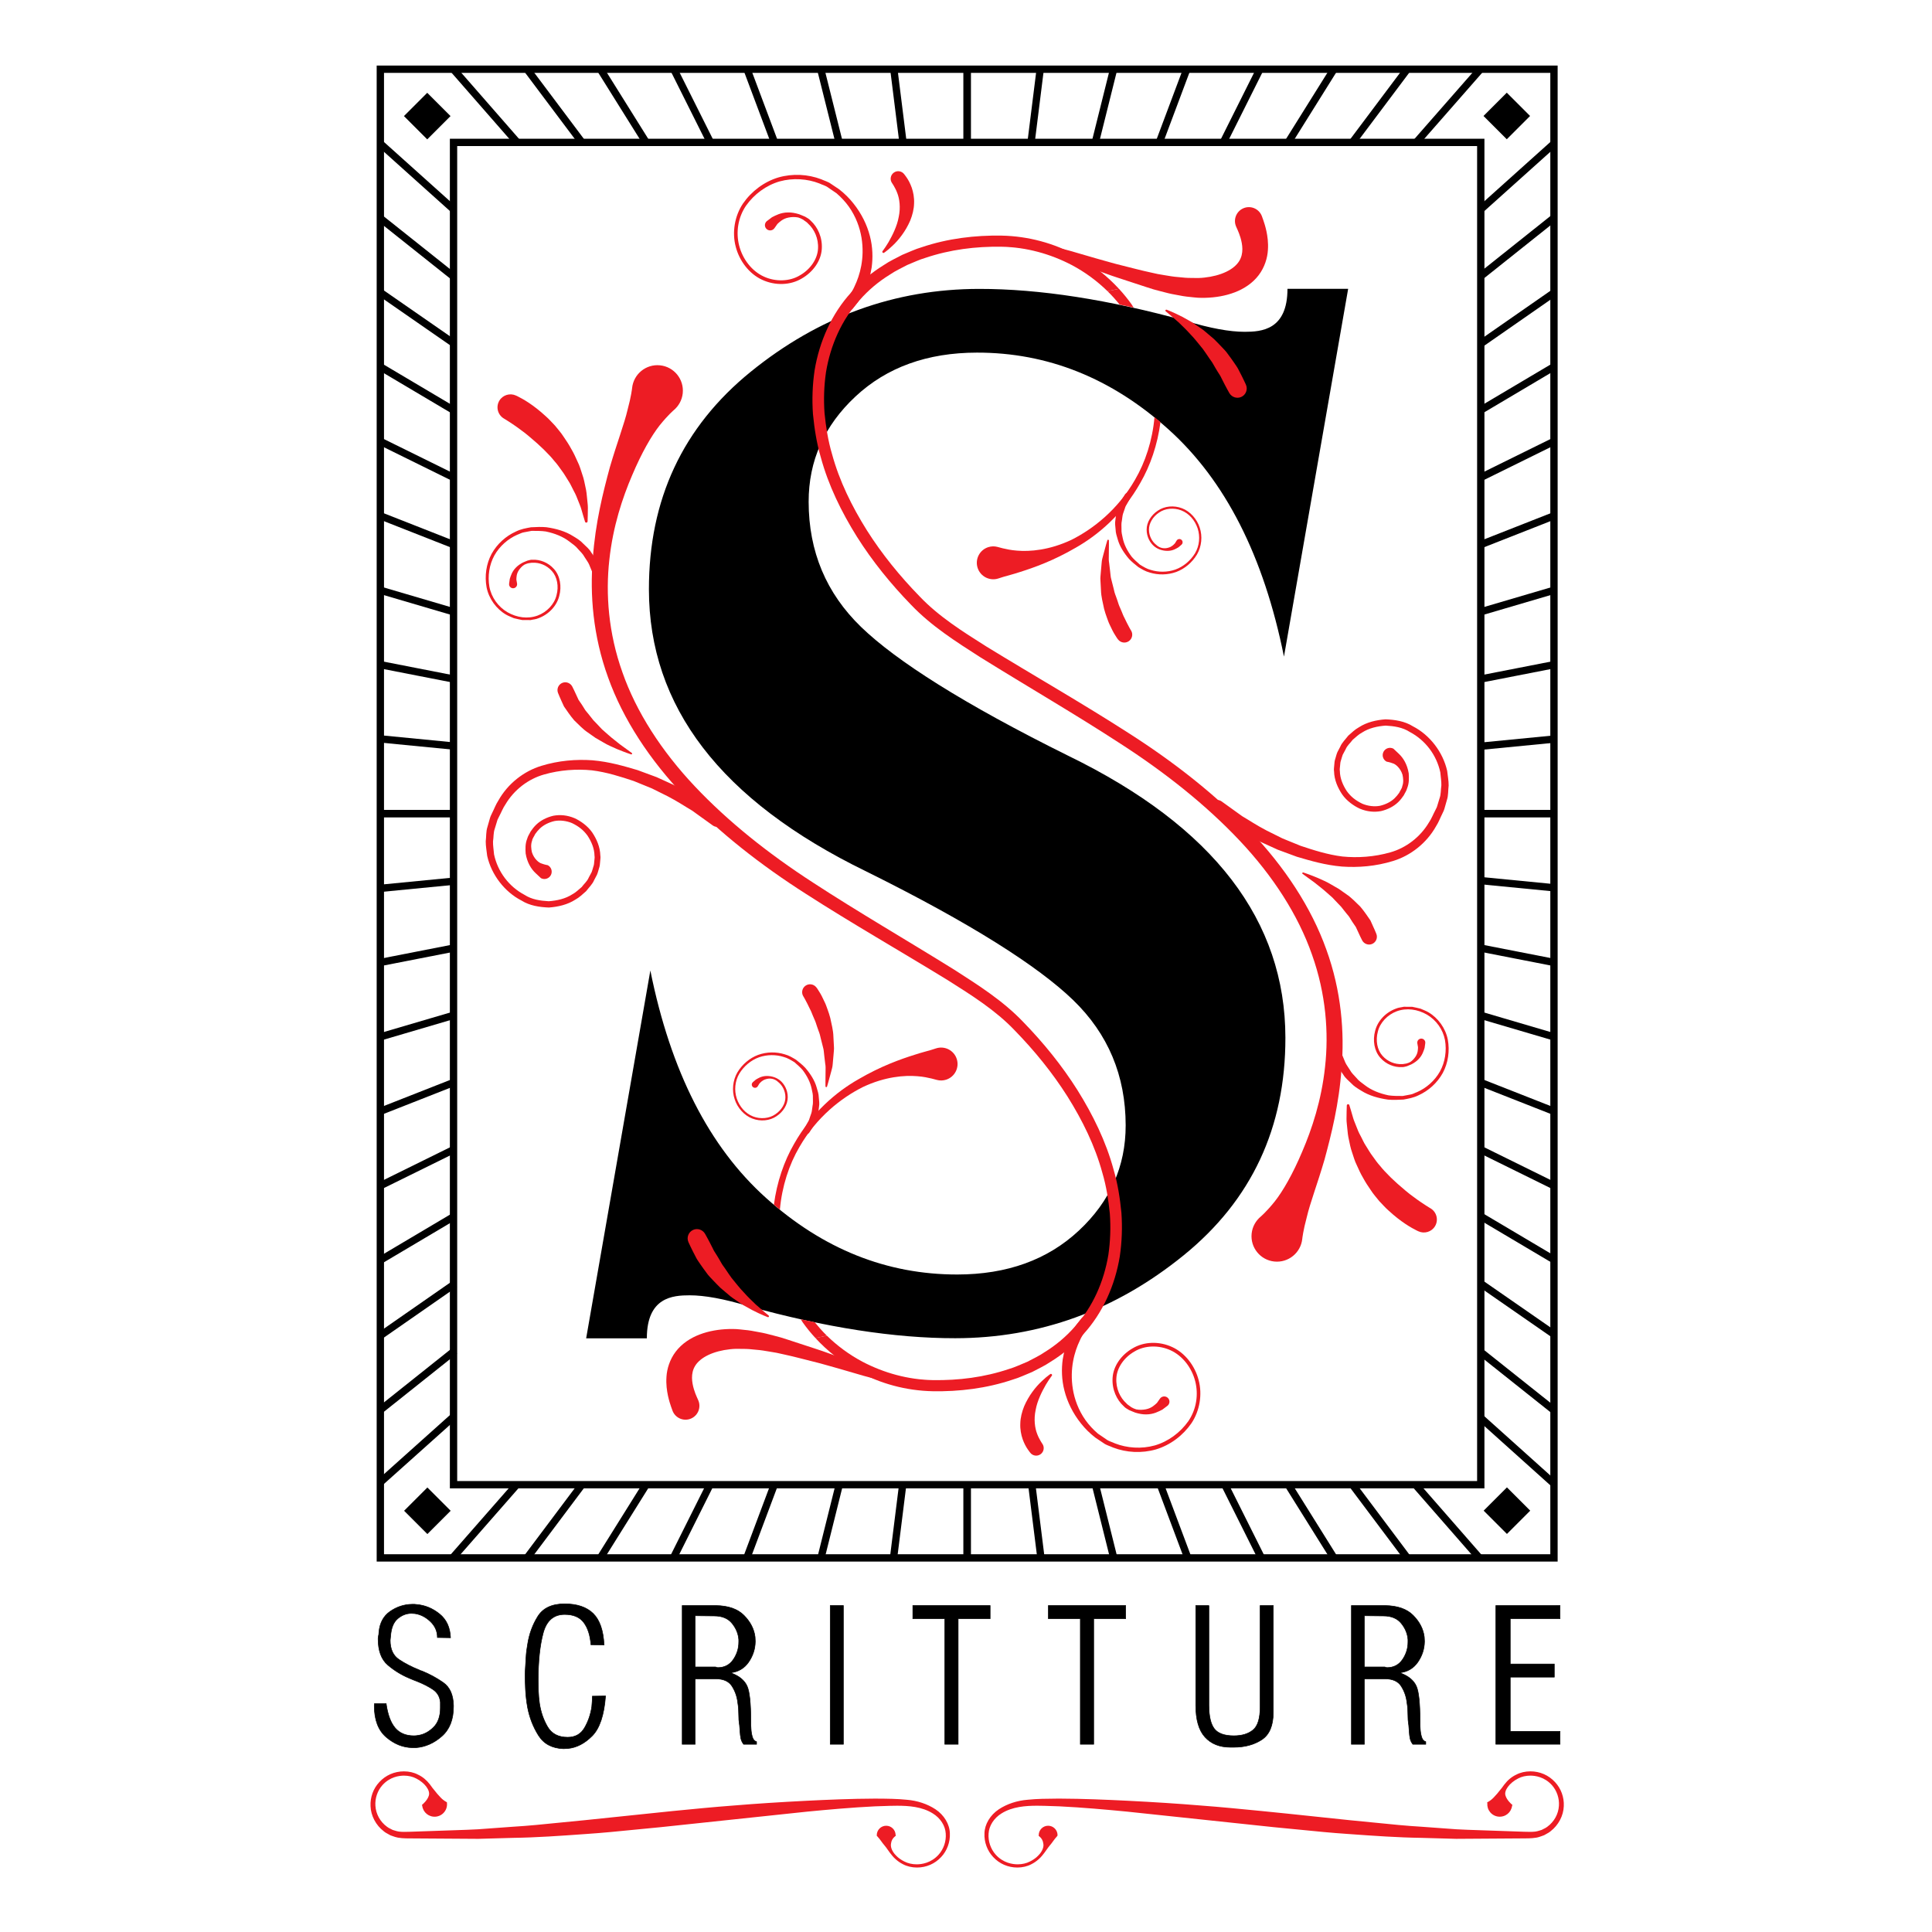 <?xml version="1.0" encoding="utf-8"?>
<!-- Generator: Adobe Illustrator 17.0.0, SVG Export Plug-In . SVG Version: 6.00 Build 0)  -->
<!DOCTYPE svg PUBLIC "-//W3C//DTD SVG 1.1//EN" "http://www.w3.org/Graphics/SVG/1.1/DTD/svg11.dtd">
<svg version="1.1" id="Livello_1" xmlns="http://www.w3.org/2000/svg" xmlns:xlink="http://www.w3.org/1999/xlink" x="0px" y="0px"
	 width="960px" height="960px" viewBox="0 0 960 960" enable-background="new 0 0 960 960" xml:space="preserve">
<g>
	<g>
		<rect x="478.754" y="34.393" width="3.639" height="36.371"/>
	</g>
	<g>
		<rect x="428.071" y="50.76" transform="matrix(0.124 0.992 -0.992 0.124 443.205 -396.893)" width="36.654" height="3.637"/>
	</g>
	<g>
		
			<rect x="393.479" y="50.76" transform="matrix(0.243 0.97 -0.97 0.243 363.207 -360.084)" width="37.491" height="3.637"/>
	</g>
	<g>
		<rect x="358.626" y="50.759" transform="matrix(0.351 0.936 -0.936 0.351 294.502 -319.853)" width="38.846" height="3.64"/>
	</g>
	<g>
		
			<rect x="323.544" y="50.757" transform="matrix(0.447 0.894 -0.894 0.447 237.127 -278.51)" width="40.663" height="3.642"/>
	</g>
	<g>
		<rect x="288.256" y="50.758" transform="matrix(0.53 0.848 -0.848 0.53 190.155 -237.917)" width="42.889" height="3.641"/>
	</g>
	<g>
		<rect x="252.793" y="50.762" transform="matrix(0.6 0.8 -0.8 0.6 152.281 -199.392)" width="45.463" height="3.634"/>
	</g>
	<g>
		
			<rect x="217.186" y="50.76" transform="matrix(0.658 0.753 -0.753 0.658 121.996 -163.682)" width="48.327" height="3.637"/>
	</g>
	<g>
		<polygon points="224.25,105.468 187.776,72.731 190.202,70.025 226.676,102.762 		"/>
	</g>
	<g>
		
			<rect x="183.908" y="121.095" transform="matrix(0.783 0.623 -0.623 0.783 121.585 -102.316)" width="46.741" height="3.638"/>
	</g>
	<g>
		
			<rect x="185.004" y="156.263" transform="matrix(0.822 0.57 -0.57 0.822 127.144 -90.003)" width="44.655" height="3.637"/>
	</g>
	<g>
		<rect x="185.996" y="191.431" transform="matrix(0.86 0.51 -0.51 0.86 127.628 -78.765)" width="42.771" height="3.636"/>
	</g>
	<g>
		<polygon points="225.077,239.141 188.187,220.954 189.791,217.691 226.681,235.878 		"/>
	</g>
	<g>
		<polygon points="225.318,272.55 188.323,258.002 189.656,254.619 226.651,269.166 		"/>
	</g>
	<g>
		<polygon points="225.578,305.951 188.478,295.039 189.501,291.551 226.601,302.462 		"/>
	</g>
	<g>
		<polygon points="225.839,339.342 188.639,332.067 189.34,328.498 226.541,335.773 		"/>
	</g>
	<g>
		<rect x="188.901" y="367.269" transform="matrix(0.995 0.097 -0.097 0.995 36.812 -18.415)" width="37.483" height="3.636"/>
	</g>
	<g>
		<rect x="188.989" y="402.435" width="37.411" height="3.639"/>
	</g>
	<g>
		<rect x="478.754" y="34.393" width="3.639" height="36.371"/>
	</g>
	<g>
		<rect x="512.93" y="34.252" transform="matrix(0.992 0.124 -0.124 0.992 10.496 -63.441)" width="3.637" height="36.654"/>
	</g>
	<g>
		<rect x="547.106" y="33.834" transform="matrix(0.97 0.242 -0.242 0.97 29.142 -131.564)" width="3.637" height="37.49"/>
	</g>
	<g>
		<rect x="581.28" y="33.157" transform="matrix(0.936 0.351 -0.351 0.936 55.588 -201.392)" width="3.64" height="38.844"/>
	</g>
	<g>
		
			<rect x="615.454" y="32.247" transform="matrix(0.894 0.447 -0.447 0.894 88.681 -270.503)" width="3.642" height="40.663"/>
	</g>
	<g>
		<rect x="649.631" y="31.134" transform="matrix(0.848 0.53 -0.53 0.848 126.888 -337.276)" width="3.641" height="42.889"/>
	</g>
	<g>
		<rect x="683.81" y="29.847" transform="matrix(0.8 0.6 -0.6 0.8 168.673 -400.86)" width="3.634" height="45.463"/>
	</g>
	<g>
		
			<rect x="717.984" y="28.415" transform="matrix(0.752 0.659 -0.659 0.752 212.852 -461.115)" width="3.637" height="48.327"/>
	</g>
	<g>
		<polygon points="736.901,105.468 734.475,102.762 770.949,70.025 773.375,72.731 		"/>
	</g>
	<g>
		
			<rect x="752.053" y="99.544" transform="matrix(0.623 0.782 -0.782 0.623 380.632 -543.511)" width="3.638" height="46.741"/>
	</g>
	<g>
		
			<rect x="752.001" y="135.754" transform="matrix(0.571 0.821 -0.821 0.571 453.598 -551.215)" width="3.637" height="44.655"/>
	</g>
	<g>
		<rect x="751.949" y="171.862" transform="matrix(0.51 0.86 -0.86 0.51 535.549 -553.672)" width="3.636" height="42.775"/>
	</g>
	<g>
		<polygon points="736.074,239.141 734.47,235.878 771.36,217.691 772.964,220.954 		"/>
	</g>
	<g>
		<polygon points="735.834,272.55 734.5,269.166 771.495,254.619 772.829,258.002 		"/>
	</g>
	<g>
		<polygon points="735.573,305.951 734.551,302.462 771.651,291.551 772.673,295.039 		"/>
	</g>
	<g>
		<polygon points="735.307,339.342 734.606,335.773 771.811,328.498 772.513,332.067 		"/>
	</g>
	<g>
		
			<rect x="751.691" y="350.345" transform="matrix(0.097 0.995 -0.995 0.097 1048.159 -416.523)" width="3.636" height="37.483"/>
	</g>
	<g>
		<rect x="734.751" y="402.435" width="37.411" height="3.639"/>
	</g>
	<g>
		<rect x="478.754" y="737.745" width="3.639" height="36.371"/>
	</g>
	<g>
		
			<rect x="496.422" y="754.112" transform="matrix(0.124 0.992 -0.992 0.124 1201.001 151.401)" width="36.654" height="3.637"/>
	</g>
	<g>
		<rect x="530.179" y="754.112" transform="matrix(0.242 0.97 -0.97 0.242 1149.163 40.066)" width="37.49" height="3.637"/>
	</g>
	<g>
		
			<rect x="563.678" y="754.111" transform="matrix(0.351 0.936 -0.936 0.351 1086.178 -55.456)" width="38.844" height="3.64"/>
	</g>
	<g>
		
			<rect x="596.944" y="754.11" transform="matrix(0.447 0.894 -0.894 0.447 1017.371 -134.229)" width="40.663" height="3.642"/>
	</g>
	<g>
		<rect x="630.006" y="754.11" transform="matrix(0.53 0.848 -0.848 0.53 947.24 -197.132)" width="42.889" height="3.641"/>
	</g>
	<g>
		<rect x="662.895" y="754.114" transform="matrix(0.6 0.8 -0.8 0.6 879.029 -246.123)" width="45.463" height="3.634"/>
	</g>
	<g>
		
			<rect x="695.639" y="754.112" transform="matrix(0.658 0.753 -0.753 0.658 814.741 -283.556)" width="48.327" height="3.637"/>
	</g>
	<g>
		
			<rect x="729.421" y="718.944" transform="matrix(0.744 0.668 -0.668 0.744 674.254 -319.216)" width="49.009" height="3.635"/>
	</g>
	<g>
		
			<rect x="730.502" y="683.776" transform="matrix(0.783 0.623 -0.623 0.783 590.713 -320.26)" width="46.741" height="3.638"/>
	</g>
	<g>
		
			<rect x="731.493" y="648.608" transform="matrix(0.822 0.57 -0.57 0.822 505.377 -313.718)" width="44.653" height="3.637"/>
	</g>
	<g>
		
			<rect x="732.38" y="613.442" transform="matrix(0.86 0.51 -0.51 0.86 419.371 -298.463)" width="42.775" height="3.636"/>
	</g>
	<g>
		<polygon points="771.36,590.816 734.47,572.632 736.074,569.369 772.964,587.553 		"/>
	</g>
	<g>
		<polygon points="771.495,553.891 734.5,539.343 735.834,535.96 772.829,550.508 		"/>
	</g>
	<g>
		<polygon points="771.651,516.956 734.551,506.045 735.573,502.556 772.673,513.468 		"/>
	</g>
	<g>
		<polygon points="771.811,480.011 734.606,472.736 735.307,469.168 772.513,476.443 		"/>
	</g>
	<g>
		<rect x="734.768" y="437.604" transform="matrix(0.995 0.097 -0.097 0.995 46.184 -71.028)" width="37.482" height="3.636"/>
	</g>
	<g>
		<rect x="734.751" y="402.435" width="37.411" height="3.639"/>
	</g>
	<g>
		<rect x="478.754" y="737.745" width="3.639" height="36.371"/>
	</g>
	<g>
		<rect x="444.579" y="737.604" transform="matrix(0.992 0.124 -0.124 0.992 97.209 -49.531)" width="3.637" height="36.654"/>
	</g>
	<g>
		
			<rect x="410.406" y="737.185" transform="matrix(0.97 0.242 -0.242 0.97 195.648 -77.409)" width="3.637" height="37.491"/>
	</g>
	<g>
		
			<rect x="376.229" y="736.508" transform="matrix(0.936 0.351 -0.351 0.936 289.496 -84.611)" width="3.64" height="38.846"/>
	</g>
	<g>
		
			<rect x="342.055" y="735.599" transform="matrix(0.894 0.447 -0.447 0.894 374.366 -73.98)" width="3.642" height="40.663"/>
	</g>
	<g>
		<rect x="307.88" y="734.486" transform="matrix(0.848 0.53 -0.53 0.848 447.717 -49.238)" width="3.641" height="42.889"/>
	</g>
	<g>
		<rect x="273.708" y="733.2" transform="matrix(0.8 0.6 -0.6 0.8 508.663 -14.129)" width="3.634" height="45.463"/>
	</g>
	<g>
		
			<rect x="239.531" y="731.767" transform="matrix(0.752 0.659 -0.659 0.752 557.688 28.187)" width="3.637" height="48.327"/>
	</g>
	<g>
		
			<rect x="205.409" y="696.257" transform="matrix(0.667 0.745 -0.745 0.667 605.64 85.383)" width="3.635" height="49.009"/>
	</g>
	<g>
		<rect x="205.46" y="662.224" transform="matrix(0.623 0.782 -0.782 0.623 614.675 96.499)" width="3.638" height="46.741"/>
	</g>
	<g>
		<rect x="205.513" y="628.1" transform="matrix(0.571 0.821 -0.821 0.571 623.244 109.078)" width="3.637" height="44.653"/>
	</g>
	<g>
		<rect x="205.564" y="593.875" transform="matrix(0.51 0.86 -0.86 0.51 630.831 123.079)" width="3.636" height="42.771"/>
	</g>
	<g>
		<polygon points="189.791,590.816 188.187,587.553 225.077,569.369 226.681,572.632 		"/>
	</g>
	<g>
		<polygon points="189.656,553.891 188.323,550.508 225.318,535.96 226.651,539.343 		"/>
	</g>
	<g>
		<polygon points="189.501,516.956 188.478,513.468 225.578,502.556 226.601,506.045 		"/>
	</g>
	<g>
		<polygon points="189.34,480.011 188.639,476.443 225.839,469.168 226.541,472.736 		"/>
	</g>
	<g>
		<rect x="205.824" y="420.68" transform="matrix(0.097 0.995 -0.995 0.097 624.975 190.344)" width="3.636" height="37.482"/>
	</g>
	<g>
		<rect x="188.989" y="402.435" width="37.411" height="3.639"/>
	</g>
	<g>
		
			<rect x="204.125" y="49.529" transform="matrix(0.707 0.707 -0.707 0.707 102.992 -133.221)" width="16.366" height="16.366"/>
	</g>
	<g>
		
			<rect x="740.608" y="49.529" transform="matrix(0.707 0.707 -0.707 0.707 260.124 -512.572)" width="16.366" height="16.366"/>
	</g>
	<g>
		
			<rect x="204.122" y="742.615" transform="matrix(0.707 0.707 -0.707 0.707 593.077 69.781)" width="16.366" height="16.366"/>
	</g>
	<g>
		
			<rect x="740.608" y="742.614" transform="matrix(0.707 0.707 -0.707 0.707 750.21 -309.572)" width="16.366" height="16.366"/>
	</g>
	<g>
		<path stroke="#000000" stroke-width="0.283" stroke-miterlimit="10" d="M186.089,846.508h5.789
			c0.767,5.471,2.26,9.506,4.471,12.102s5.313,3.892,9.313,3.892c0.351,0,0.717-0.015,1.103-0.053
			c0.386-0.033,0.757-0.085,1.108-0.158c2.737-0.421,5.243-1.752,7.523-3.997c2.281-2.245,3.418-5.473,3.418-9.681v-2.842
			c-0.281-2.737-1.524-4.842-3.734-6.313c-2.21-1.474-4.822-2.807-7.839-4c-0.632-0.211-1.263-0.456-1.895-0.737
			c-0.632-0.278-1.298-0.561-2-0.842c-3.859-1.611-7.403-3.789-10.626-6.523c-3.228-2.737-4.842-7.085-4.842-13.049
			c0-0.211,0.015-0.456,0.05-0.737c0.035-0.278,0.09-0.561,0.16-0.842c0-0.068,0-0.14,0-0.211c0-0.068,0.035-0.14,0.105-0.211
			c0-0.211,0.015-0.436,0.05-0.684c0.035-0.246,0.055-0.474,0.055-0.684c0.421-4.559,2.276-7.979,5.579-10.26
			c3.293-2.278,6.907-3.453,10.836-3.524c0.07,0,0.12,0,0.16,0c0.03,0,0.085,0,0.155,0c0.351,0,0.682,0,0.997,0
			c0.316,0,0.652,0.035,1.002,0.105c4.14,0.351,7.924,1.912,11.363,4.681c3.438,2.772,5.263,6.719,5.473,11.839l-6.526-0.105
			c0-3.085-1.158-5.734-3.468-7.944c-2.316-2.21-4.877-3.526-7.684-3.947c-0.281,0-0.581-0.015-0.897-0.053
			c-0.316-0.035-0.611-0.053-0.892-0.053c-2.456,0-4.716,0.88-6.786,2.631c-2.07,1.754-3.248,4.666-3.524,8.734
			c0,0.143-0.02,0.301-0.055,0.474c-0.035,0.175-0.05,0.333-0.05,0.474c0,0.211-0.02,0.404-0.055,0.579
			c-0.035,0.175-0.05,0.333-0.05,0.474c0,4.418,1.469,7.614,4.416,9.576c2.947,1.965,6.28,3.684,9.999,5.158
			c0.211,0.14,0.421,0.246,0.632,0.313c0.211,0.073,0.456,0.143,0.737,0.211c3.789,1.546,7.313,3.458,10.576,5.736
			c3.263,2.281,4.962,6.05,5.102,11.313v0.632c0,6.456-1.945,11.383-5.839,14.783c-3.894,3.406-8.155,5.278-12.786,5.631
			c-0.281,0-0.546,0-0.792,0c-0.246,0-0.471,0-0.682,0c-0.07,0-0.125,0-0.16,0s-0.085,0-0.155,0
			c-4.701-0.07-9.032-1.807-12.997-5.21c-3.965-3.401-5.944-8.611-5.944-15.625c0-0.07,0-0.14,0-0.211s0.035-0.175,0.105-0.316
			c0-0.07,0-0.14,0-0.211c0-0.07,0-0.14,0-0.211V846.508z"/>
		<path stroke="#000000" stroke-width="0.283" stroke-miterlimit="10" d="M294.262,862.555c-3.719,3.754-7.754,5.842-12.099,6.263
			c-0.351,0-0.722,0.015-1.108,0.053c-0.386,0.035-0.752,0.053-1.103,0.053c-5.614-0.211-9.734-2.403-12.365-6.578
			c-2.631-4.173-4.436-8.786-5.418-13.836c-0.566-3.158-0.912-6.21-1.053-9.155c-0.14-2.947-0.211-5.403-0.211-7.368
			c0-0.348,0.015-0.717,0.05-1.105c0.035-0.383,0.055-0.789,0.055-1.208c0.14-1.824,0.261-3.824,0.366-6
			c0.105-2.173,0.371-4.383,0.792-6.629c0.772-5.052,2.451-9.664,5.047-13.839c2.596-4.173,7.052-6.26,13.367-6.26
			c6.17,0,10.891,1.596,14.154,4.787c3.258,3.193,5.067,8.403,5.418,15.628l-6.526-0.105c-0.351-4.631-1.524-8.295-3.524-10.997
			c-2-2.702-5.178-4.052-9.523-4.052c-5.473,0-9.032,3.087-10.681,9.26c-1.649,6.175-2.476,13.997-2.476,23.467
			c0,1.544,0.035,3.316,0.105,5.315c0.07,1.997,0.246,4.015,0.526,6.05c0.632,4.28,1.965,8.172,4,11.681
			c2.035,3.508,5.368,5.26,9.999,5.26c3.789,0,6.591-1.579,8.415-4.734c1.824-3.158,3.017-6.631,3.579-10.418
			c0.07-0.912,0.14-1.807,0.211-2.684c0.07-0.877,0.105-1.737,0.105-2.579l6.526-0.105
			C300.192,852.19,297.981,858.803,294.262,862.555z"/>
		<path stroke="#000000" stroke-width="0.283" stroke-miterlimit="10" d="M355.616,797.787c6.245,0.07,10.942,1.709,14.099,4.917
			c3.158,3.208,4.982,6.764,5.473,10.668c0,0.348,0.015,0.699,0.055,1.048c0.03,0.348,0.05,0.697,0.05,1.045c0,0.07,0,0.123,0,0.158
			s0,0.088,0,0.158c-0.07,3.656-1.178,7.03-3.313,10.122c-2.14,3.095-5.142,4.854-8.997,5.275c0.211,0.07,0.401,0.14,0.576,0.211
			c0.175,0.07,0.331,0.143,0.476,0.211c3.504,1.406,5.889,3.446,7.152,6.117c1.263,2.672,1.895,8.541,1.895,17.61
			c0,0.561,0,1.16,0,1.792c0,0.634,0.035,1.268,0.105,1.897c0.07,1.479,0.301,2.849,0.687,4.113c0.381,1.268,1.068,2.04,2.05,2.321
			v1.263h-6.421c-0.702-0.91-1.158-1.877-1.368-2.895c-0.211-1.015-0.351-2.158-0.421-3.418c-0.07-0.632-0.12-1.316-0.155-2.052
			c-0.035-0.737-0.125-1.526-0.266-2.368c-0.07-0.421-0.12-0.895-0.155-1.421s-0.055-1.14-0.055-1.842
			c0-0.98-0.035-2.068-0.105-3.26c-0.07-1.193-0.211-2.421-0.421-3.684c-0.351-2.877-1.298-5.523-2.837-7.944
			c-1.544-2.421-4.245-3.631-8.105-3.631h-10.21v32.517h-6.416v-68.925H355.616z M345.407,828.304h10.21
			c0.07,0.07,0.14,0.123,0.211,0.158s0.175,0.053,0.316,0.053c0.07,0,0.155,0.018,0.261,0.053s0.195,0.053,0.266,0.053
			c3.298,0,5.854-1.326,7.684-3.977c1.819-2.654,2.732-5.571,2.732-8.756c0-0.208,0-0.401,0-0.574c0-0.175,0-0.366,0-0.574
			c-0.211-2.925-1.313-5.621-3.313-8.09c-2-2.471-4.962-3.707-8.892-3.707l-9.473-0.105V828.304z"/>
		<path stroke="#000000" stroke-width="0.283" stroke-miterlimit="10" d="M419.066,797.787v68.925h-6.521v-68.925H419.066z"/>
		<path stroke="#000000" stroke-width="0.283" stroke-miterlimit="10" d="M491.988,797.787v6.523h-15.889v62.402h-6.631v-62.402
			h-15.889v-6.523H491.988z"/>
		<path stroke="#000000" stroke-width="0.283" stroke-miterlimit="10" d="M559.337,797.787v6.523h-15.889v62.402h-6.631v-62.402
			h-15.889v-6.523H559.337z"/>
		<path stroke="#000000" stroke-width="0.283" stroke-miterlimit="10" d="M600.692,797.787v49.458
			c0,5.471,0.897,9.383,2.687,11.734c1.789,2.351,5.032,3.524,9.734,3.524c4,0,7.172-0.962,9.523-2.892s3.524-5.772,3.524-11.523
			v-50.3h6.526v53.036c0,6.594-1.915,11.137-5.734,13.626c-3.824,2.491-8.44,3.737-13.839,3.737h-1.789
			c-5.333,0-9.523-1.684-12.576-5.052c-3.052-3.366-4.576-8.628-4.576-15.783v-49.563H600.692z"/>
		<path stroke="#000000" stroke-width="0.283" stroke-miterlimit="10" d="M688.14,797.787c6.245,0.07,10.942,1.709,14.099,4.917
			c3.158,3.208,4.982,6.764,5.473,10.668c0,0.348,0.015,0.699,0.055,1.048c0.03,0.348,0.05,0.697,0.05,1.045c0,0.07,0,0.123,0,0.158
			s0,0.088,0,0.158c-0.07,3.656-1.178,7.03-3.313,10.122c-2.14,3.095-5.143,4.854-8.997,5.275c0.211,0.07,0.401,0.14,0.576,0.211
			s0.331,0.143,0.476,0.211c3.503,1.406,5.889,3.446,7.152,6.117s1.895,8.541,1.895,17.61c0,0.561,0,1.16,0,1.792
			c0,0.634,0.035,1.268,0.105,1.897c0.07,1.479,0.301,2.849,0.687,4.113c0.381,1.268,1.068,2.04,2.05,2.321v1.263h-6.421
			c-0.702-0.91-1.158-1.877-1.368-2.895c-0.211-1.015-0.351-2.158-0.421-3.418c-0.07-0.632-0.12-1.316-0.155-2.052
			c-0.035-0.737-0.125-1.526-0.266-2.368c-0.07-0.421-0.12-0.895-0.155-1.421c-0.035-0.526-0.055-1.14-0.055-1.842
			c0-0.98-0.035-2.068-0.105-3.26c-0.07-1.193-0.211-2.421-0.421-3.684c-0.351-2.877-1.298-5.523-2.837-7.944
			c-1.544-2.421-4.245-3.631-8.105-3.631h-10.21v32.517h-6.416v-68.925H688.14z M677.93,828.304h10.21
			c0.07,0.07,0.14,0.123,0.211,0.158c0.07,0.035,0.175,0.053,0.316,0.053c0.07,0,0.155,0.018,0.261,0.053
			c0.105,0.035,0.195,0.053,0.266,0.053c3.298,0,5.854-1.326,7.684-3.977c1.819-2.654,2.732-5.571,2.732-8.756
			c0-0.208,0-0.401,0-0.574c0-0.175,0-0.366,0-0.574c-0.211-2.925-1.313-5.621-3.313-8.09c-2-2.471-4.962-3.707-8.892-3.707
			l-9.473-0.105V828.304z"/>
		<path stroke="#000000" stroke-width="0.283" stroke-miterlimit="10" d="M775.166,797.787v6.523h-24.73v22.52h21.888v6.523
			h-21.888v26.94h24.73v6.418h-31.883v-68.925H775.166z"/>
	</g>
	<g>
		<g>
			<path fill="#ED1C24" d="M210.513,897.077c-0.14,0.119,2.502-2.056,3.244-4.606c1.012-2.938-1.975-7.053-6.653-9.422
				c-4.641-2.456-12.493-2.198-17.598,3.456c-2.48,2.745-3.991,6.736-3.699,10.828c0.266,4.234,2.395,8.284,6.068,10.963
				c0.861,0.722,1.972,1.084,2.948,1.656c1.095,0.297,2.176,0.734,3.32,0.87c2.246,0.303,4.747,0.108,7.28,0.034
				c5.048-0.174,10.267-0.355,15.632-0.539c5.362-0.213,10.883-0.315,16.504-0.632c5.606-0.41,11.333-0.827,17.158-1.253
				c11.643-0.678,23.647-2.163,35.861-3.268c12.215-1.284,24.624-2.59,37.033-3.894c12.435-1.207,24.877-2.492,37.152-3.411
				c12.267-1.014,24.365-1.753,36.081-2.343c11.717-0.585,23.052-1.036,33.827-1.068c5.391,0.04,10.63,0.034,15.724,0.556
				c5.138,0.411,10.008,1.977,14.029,4.624c3.993,2.653,6.731,6.972,6.823,11.378c0.217,4.331-1.489,8.452-4.113,11.217
				c-5.329,5.79-13.373,6.005-18.113,3.46c-5.039-2.546-6.803-6.665-8.914-9.106c-1.143-1.291-1.844-2.494-2.56-3.342
				c-0.657-0.855-1.19-1.361-1.155-1.357c0-2.182,1.769-3.951,3.95-3.951c2.182,0,3.951,1.769,3.951,3.951
				c0.172-0.021-1.943,1.129-2.274,4.124c-0.603,3.051,2.155,7.215,7.031,9.618c4.728,2.489,12.726,2.185,17.891-3.57
				c2.507-2.816,4.031-6.797,3.714-11.008c-0.226-4.208-2.869-8.196-6.773-10.581c-7.998-5.003-18.58-3.918-29.155-3.63
				c-10.689,0.52-21.955,1.497-33.594,2.621c-23.268,2.466-48.088,5.097-72.908,7.728c-12.454,1.138-24.86,2.594-37.162,3.402
				c-12.296,0.878-24.386,1.75-36.157,1.915c-5.871,0.164-11.643,0.326-17.294,0.485c-5.637-0.028-11.153-0.055-16.523-0.083
				c-5.368-0.043-10.59-0.085-15.641-0.127c-2.515-0.04-4.99,0.074-7.579-0.375c-1.258-0.207-2.442-0.729-3.619-1.119
				c-1.059-0.663-2.237-1.123-3.146-1.943c-3.854-2.937-6.127-7.627-6.26-11.905c-0.222-4.452,1.484-8.562,4.138-11.398
				c5.388-5.892,13.579-6.151,18.406-3.575c2.546,1.178,4.376,2.982,5.685,4.686c1.204,1.787,2.459,3.138,3.608,4.617
				c1.359,1.545,2.287,2.555,3.178,3.217c0.853,0.674,1.548,0.996,1.507,1c0.304,2.997-1.88,5.674-4.878,5.977
				C213.493,902.259,210.816,900.075,210.513,897.077z"/>
			<path fill="#ED1C24" d="M455.633,927.963c-2.516,0-4.987-0.584-6.957-1.639c-1.278-0.647-2.436-1.431-3.519-2.391
				c-0.662-0.569-1.258-1.178-1.779-1.814c-0.867-1.01-1.594-2.042-2.235-2.952c-0.546-0.777-1.063-1.511-1.584-2.115
				c-0.692-0.779-1.223-1.524-1.689-2.18c-0.311-0.436-0.591-0.83-0.877-1.168c-0.461-0.599-0.842-1.007-1.022-1.2l-0.326-0.348
				l0.04-0.276h-0.02c0-2.581,2.1-4.679,4.681-4.679c2.526,0,4.591,2.012,4.676,4.521l0.14,0.401l-0.501,0.416
				c-1.113,0.9-1.759,2.093-1.92,3.544c-0.296,1.529,0.346,3.366,1.754,5.102c0.531,0.616,1.063,1.158,1.624,1.654
				c0.957,0.822,2.055,1.539,3.253,2.13c1.734,0.91,3.894,1.406,6.11,1.406c2.466,0,7.162-0.624,10.922-4.812
				c2.526-2.839,3.814-6.656,3.529-10.465c-0.206-3.887-2.672-7.719-6.431-10.014c-5.383-3.371-11.994-3.824-17.753-3.824
				c-2.391,0-4.882,0.09-7.298,0.178c-1.233,0.045-2.466,0.09-3.704,0.123c-11.438,0.556-23.372,1.636-33.542,2.619l-72.902,7.726
				c-4.195,0.383-8.37,0.799-12.54,1.218c-8.1,0.809-16.47,1.649-24.645,2.185l-0.396,0.028
				c-12.415,0.887-24.139,1.727-35.802,1.887l-17.287,0.486l-32.188-0.211c-2.516-0.035-5.022,0.08-7.699-0.383
				c-0.972-0.16-1.885-0.491-2.772-0.812c-0.316-0.115-0.637-0.231-0.952-0.333c-0.506-0.296-0.872-0.494-1.238-0.689
				c-0.742-0.398-1.504-0.809-2.165-1.403c-3.844-2.927-6.35-7.701-6.501-12.425c-0.221-4.393,1.363-8.741,4.336-11.916
				c3.158-3.453,7.518-5.361,12.27-5.361c2.536,0,5.027,0.584,7.007,1.641c2.215,1.022,4.22,2.672,5.924,4.884
				c0.802,1.188,1.609,2.168,2.391,3.113c0.411,0.501,0.817,0.992,1.213,1.501c1.368,1.559,2.225,2.479,3.037,3.08
				c0.596,0.471,1.103,0.757,1.318,0.88l0.471,0.268l-0.005,0.363h0.01c0.17,1.641-0.316,3.25-1.358,4.531
				c-1.043,1.281-2.526,2.075-4.165,2.243c-3.438,0.326-6.36-2.09-6.766-5.406l-0.15-0.421l0.391-0.331
				c0.06-0.048,2.371-2.037,3.022-4.255c0.872-2.546-1.955-6.375-6.29-8.568c-1.704-0.905-3.849-1.398-6.04-1.398
				c-2.406,0-6.997,0.609-10.686,4.694c-2.466,2.724-3.779,6.571-3.514,10.287c0.261,4.143,2.361,7.942,5.774,10.425
				c0.516,0.431,1.103,0.717,1.729,1.02c0.361,0.173,0.722,0.351,1.073,0.549c0.316,0.088,0.632,0.188,0.947,0.286
				c0.747,0.233,1.449,0.454,2.17,0.539c1.504,0.198,3.539,0.16,5.639,0.085l17.167-0.596c1.86-0.073,3.739-0.133,5.639-0.193
				c3.529-0.113,7.182-0.231,10.846-0.439l17.147-1.251c7.679-0.449,15.342-1.228,23.462-2.052c4.1-0.419,8.23-0.84,12.385-1.215
				l43.917-4.566c9.959-0.977,20.264-1.99,30.279-2.737c10.947-0.907,22.76-1.674,36.103-2.348
				c10.205-0.509,22.209-1.033,33.862-1.068l1.248,0.008c5.047,0.035,9.814,0.068,14.55,0.551c5.318,0.426,10.29,2.068,14.355,4.744
				c4.315,2.864,7.057,7.451,7.147,11.969c0.216,4.26-1.393,8.656-4.31,11.734C464.559,926.098,460.284,927.963,455.633,927.963z
				 M437.128,911.613c0.266,0.286,0.611,0.674,0.997,1.178c0.286,0.338,0.591,0.764,0.927,1.236
				c0.446,0.627,0.957,1.338,1.604,2.065c0.185,0.221,0.371,0.449,0.556,0.689c0.005-0.316,0.035-0.621,0.095-0.92
				c0.125-1.163,0.627-2.887,2.245-4.293c-0.155-1.631-1.534-2.915-3.208-2.915C438.656,908.653,437.263,909.959,437.128,911.613z
				 M194.623,910.651c0.005,0.003,0.01,0.008,0.015,0.01c0.17,0.035,0.501,0.155,0.832,0.273c0.822,0.298,1.674,0.606,2.521,0.747
				c2.521,0.436,4.942,0.321,7.468,0.363l32.158,0.211l17.272-0.486c11.628-0.16,23.337-0.997,35.727-1.885l0.401-0.03
				c8.155-0.534,16.515-1.371,24.6-2.18c4.175-0.416,8.355-0.835,12.546-1.218l72.897-7.726c10.19-0.985,22.149-2.065,33.632-2.624
				c1.248-0.035,2.481-0.08,3.709-0.123c2.426-0.088,4.932-0.18,7.348-0.18c3.082,0,6.406,0.13,9.684,0.744
				c-1.644-0.404-3.348-0.679-5.097-0.82c-4.681-0.479-9.413-0.511-14.425-0.544l-1.243-0.01
				c-11.613,0.035-23.597,0.559-33.787,1.068c-13.327,0.672-25.121,1.439-36.058,2.343c-10.004,0.749-20.299,1.759-30.254,2.734
				l-11.964,1.208l-31.953,3.361c-4.16,0.376-8.285,0.797-12.38,1.213c-8.135,0.827-15.813,1.609-23.512,2.058l-17.147,1.253
				c-3.694,0.208-7.358,0.326-10.896,0.439c-1.895,0.06-3.774,0.12-5.629,0.193l-17.167,0.596c-2.185,0.085-4.3,0.115-5.874-0.095
				c-0.847-0.1-1.649-0.351-2.421-0.594c-0.331-0.103-0.662-0.206-0.992-0.296L194.623,910.651z M211.284,897.361
				c0.426,2.398,2.656,4.13,5.132,3.869c1.258-0.128,2.391-0.734,3.188-1.714c0.722-0.885,1.093-1.977,1.063-3.11
				c-0.321-0.19-0.762-0.469-1.258-0.857c-0.897-0.669-1.809-1.641-3.273-3.308c-0.416-0.531-0.812-1.012-1.213-1.504
				c-0.105-0.128-0.216-0.256-0.321-0.386c0.14,0.819,0.1,1.616-0.155,2.356C213.83,894.825,212.01,896.679,211.284,897.361z"/>
		</g>
		<g>
			<path fill="#ED1C24" d="M739.781,895.978c-0.041-0.004,0.654-0.326,1.507-1c0.892-0.662,1.819-1.672,3.178-3.217
				c1.148-1.48,2.403-2.831,3.608-4.617c1.309-1.704,3.14-3.509,5.685-4.686c4.827-2.576,13.018-2.317,18.406,3.575
				c2.655,2.836,4.36,6.946,4.139,11.398c-0.133,4.278-2.406,8.968-6.26,11.905c-0.91,0.821-2.087,1.281-3.147,1.943
				c-1.177,0.39-2.361,0.912-3.619,1.119c-2.589,0.449-5.064,0.335-7.579,0.375c-5.051,0.041-10.273,0.084-15.641,0.127
				c-5.369,0.028-10.885,0.055-16.523,0.083c-5.65-0.159-11.423-0.321-17.294-0.485c-11.771-0.164-23.86-1.036-36.157-1.915
				c-12.302-0.808-24.708-2.264-37.162-3.402c-24.82-2.63-49.639-5.262-72.907-7.728c-11.64-1.124-22.906-2.101-33.594-2.621
				c-10.576-0.288-21.158-1.373-29.155,3.63c-3.904,2.385-6.548,6.373-6.773,10.581c-0.316,4.212,1.208,8.192,3.714,11.008
				c5.165,5.755,13.163,6.058,17.891,3.57c4.877-2.403,7.635-6.567,7.032-9.618c-0.331-2.995-2.446-4.145-2.274-4.124
				c0-2.182,1.769-3.951,3.951-3.951c2.182,0,3.951,1.769,3.951,3.951c0.034-0.004-0.499,0.502-1.156,1.357
				c-0.716,0.848-1.417,2.051-2.56,3.342c-2.11,2.441-3.874,6.56-8.914,9.106c-4.74,2.545-12.785,2.331-18.113-3.46
				c-2.623-2.766-4.33-6.887-4.112-11.217c0.092-4.406,2.831-8.725,6.823-11.378c4.021-2.646,8.891-4.213,14.029-4.624
				c5.095-0.523,10.334-0.516,15.724-0.556c10.774,0.031,22.11,0.482,33.827,1.068c11.717,0.59,23.814,1.33,36.081,2.343
				c12.275,0.919,24.716,2.204,37.152,3.411c12.408,1.304,24.817,2.61,37.033,3.894c12.214,1.105,24.218,2.59,35.861,3.268
				c5.825,0.426,11.552,0.843,17.159,1.253c5.621,0.317,11.141,0.419,16.503,0.632c5.365,0.184,10.584,0.365,15.632,0.539
				c2.532,0.074,5.033,0.269,7.28-0.034c1.144-0.135,2.224-0.573,3.32-0.87c0.977-0.573,2.086-0.935,2.948-1.656
				c3.674-2.679,5.802-6.729,6.068-10.963c0.292-4.091-1.219-8.082-3.698-10.828c-5.106-5.654-12.957-5.912-17.598-3.456
				c-4.678,2.368-7.665,6.483-6.653,9.422c0.743,2.55,3.385,4.725,3.244,4.606c-0.303,2.999-2.98,5.183-5.978,4.878
				C741.662,901.651,739.478,898.975,739.781,895.978z"/>
			<path fill="#ED1C24" d="M505.519,927.963c-4.646,0-8.927-1.865-12.039-5.245c-2.907-3.062-4.521-7.458-4.305-11.746
				c0.095-4.498,2.837-9.085,7.152-11.949c4.065-2.677,9.037-4.318,14.37-4.744c4.721-0.484,9.488-0.516,14.535-0.551l1.243-0.008
				c11.658,0.035,23.663,0.559,33.867,1.068c13.352,0.674,25.161,1.441,36.108,2.348c10.014,0.747,20.324,1.759,30.294,2.737
				l12.816,1.298l31.086,3.268c4.15,0.376,8.285,0.797,12.39,1.215c8.11,0.825,15.773,1.604,23.437,2.05l17.172,1.253
				c3.649,0.208,7.303,0.326,10.836,0.439c1.9,0.06,3.779,0.12,5.644,0.193l17.162,0.596c2.095,0.075,4.14,0.113,5.624-0.085
				c0.737-0.085,1.444-0.306,2.19-0.539c0.311-0.1,0.627-0.198,0.942-0.286c0.351-0.198,0.712-0.376,1.073-0.549
				c0.627-0.303,1.213-0.589,1.694-0.99c3.443-2.511,5.543-6.308,5.809-10.45c0.266-3.717-1.048-7.563-3.514-10.295
				c-3.689-4.082-8.28-4.691-10.686-4.691c-2.19,0-4.336,0.494-6.03,1.393c-4.351,2.2-7.172,6.03-6.31,8.541
				c0.637,2.163,2.807,4.097,3.012,4.278l0.451,0.371l-0.201,0.419c-0.411,3.303-3.328,5.699-6.756,5.378
				c-1.639-0.168-3.123-0.962-4.165-2.243c-1.018-1.245-1.504-2.804-1.373-4.401l-0.1-0.421l0.602-0.346
				c0.211-0.123,0.717-0.409,1.288-0.862c0.887-0.657,1.839-1.712,3.088-3.128c0.366-0.474,0.772-0.965,1.183-1.466
				c0.782-0.945,1.589-1.925,2.366-3.075c1.719-2.245,3.724-3.894,5.985-4.939c1.945-1.04,4.431-1.624,6.967-1.624
				c4.752,0,9.117,1.907,12.28,5.366c2.967,3.17,4.551,7.518,4.331,11.924c-0.15,4.711-2.656,9.486-6.546,12.45
				c-0.617,0.556-1.378,0.967-2.12,1.366c-0.366,0.195-0.732,0.393-1.083,0.614c-0.471,0.178-0.792,0.293-1.108,0.409
				c-0.887,0.321-1.799,0.652-2.777,0.812c-2.667,0.461-5.188,0.348-7.694,0.383l-32.168,0.211l-17.317-0.486
				c-11.653-0.16-23.377-1-35.792-1.887l-0.396-0.028c-8.175-0.536-16.545-1.376-24.645-2.185c-4.17-0.419-8.345-0.835-12.53-1.218
				l-72.917-7.726c-10.165-0.982-22.104-2.063-33.557-2.619c-1.223-0.033-2.456-0.078-3.689-0.123
				c-2.416-0.088-4.907-0.178-7.298-0.178c-5.754,0-12.365,0.454-17.743,3.819c-3.764,2.301-6.23,6.132-6.436,10.004
				c-0.286,3.827,1.002,7.641,3.529,10.483c3.759,4.185,8.456,4.809,10.922,4.809c2.215,0,4.376-0.496,6.09-1.398
				c1.223-0.601,2.316-1.318,3.278-2.138c0.556-0.496,1.088-1.038,1.619-1.654c1.408-1.737,2.05-3.574,1.764-5.042
				c-0.17-1.511-0.817-2.704-1.93-3.604l-0.401-0.323l0.04-0.336c0-2.581,2.095-4.679,4.676-4.679c2.551,0,4.631,2.052,4.676,4.596
				c0.045,0.331-0.18,0.574-0.326,0.729c-0.185,0.201-0.551,0.601-0.977,1.153c-0.306,0.363-0.586,0.757-0.897,1.193
				c-0.466,0.657-0.997,1.401-1.694,2.188c-0.516,0.596-1.033,1.331-1.579,2.108c-0.642,0.91-1.368,1.942-2.235,2.955
				c-0.521,0.634-1.118,1.243-1.779,1.812c-1.083,0.957-2.24,1.742-3.539,2.398C510.506,927.379,508.035,927.963,505.519,927.963z
				 M517.598,911.57c1.629,1.436,2.125,3.14,2.255,4.351c0.055,0.276,0.085,0.559,0.09,0.852c0.18-0.236,0.361-0.459,0.546-0.674
				c0.652-0.734,1.163-1.446,1.609-2.073c0.336-0.471,0.642-0.897,0.947-1.261c0.391-0.514,0.757-0.915,0.972-1.15
				c-0.135-1.656-1.524-2.962-3.213-2.962C519.132,908.653,517.754,909.937,517.598,911.57z M515.398,895.802
				c2.416,0,4.922,0.093,7.348,0.18c1.228,0.043,2.461,0.088,3.694,0.123c11.503,0.556,23.462,1.639,33.647,2.624l72.912,7.726
				c4.18,0.383,8.36,0.802,12.535,1.218c8.085,0.809,16.445,1.646,24.6,2.18l0.401,0.03c12.39,0.887,24.099,1.724,35.717,1.885
				l17.302,0.486l32.138-0.211c2.506-0.055,4.952,0.068,7.463-0.363c0.852-0.14,1.704-0.449,2.526-0.747
				c0.201-0.07,0.396-0.143,0.596-0.213c-0.251,0.073-0.496,0.15-0.747,0.228c-0.777,0.243-1.579,0.494-2.441,0.594
				c-1.559,0.211-3.674,0.18-5.859,0.095l-17.162-0.596c-1.865-0.073-3.739-0.133-5.634-0.193
				c-3.544-0.113-7.208-0.231-10.886-0.439l-17.172-1.256c-7.684-0.446-15.362-1.225-23.487-2.052
				c-4.1-0.419-8.23-0.84-12.385-1.215l-43.902-4.566c-9.964-0.977-20.264-1.987-30.269-2.737
				c-10.932-0.902-22.73-1.669-36.063-2.343c-10.19-0.509-22.174-1.032-33.792-1.068l-1.238,0.01
				c-5.012,0.033-9.744,0.065-14.41,0.544c-1.749,0.14-3.448,0.414-5.087,0.814C509.012,895.93,512.325,895.802,515.398,895.802z
				 M740.485,896.406c-0.03,1.13,0.341,2.225,1.063,3.11c0.797,0.98,1.93,1.586,3.188,1.714c2.471,0.291,4.706-1.469,5.127-3.869
				c-0.727-0.682-2.541-2.546-3.168-4.684c-0.251-0.724-0.296-1.506-0.155-2.313c-0.105,0.125-0.206,0.251-0.311,0.376
				c-0.401,0.489-0.797,0.97-1.183,1.466c-1.338,1.519-2.341,2.626-3.328,3.356C741.227,895.953,740.776,896.233,740.485,896.406z"
				/>
		</g>
	</g>
	<g>
		<path d="M737.608,739.565h-514.07V68.945h514.07V739.565z M227.177,735.926h506.792V72.584H227.177V735.926z"/>
	</g>
	<g>
		<path d="M773.981,775.936H187.17V32.574h586.812V775.936z M190.809,772.297h579.534V36.213H190.809V772.297z"/>
	</g>
	<path d="M430.436,433.016c-72.656-35.336-107.929-82.162-107.992-140.113c-0.048-44.723,16.815-80.774,50.59-108.177
		s71.59-41.126,113.443-41.171c30.049-0.033,64.396,5.296,103.042,15.986c11.809,3.557,21.469,5.343,28.981,5.334
		c8.235-0.009,21.235-0.852,21.235-21.367h30.154l-31.897,182.763c-10.063-50.078-29.25-87.695-57.538-113.062
		c-28.28-25.375-59.952-38.033-95.017-37.995c-24.683,0.027-44.797,7.292-60.342,21.797c-15.545,14.505-23.307,31.952-23.285,52.342
		c0.027,24.683,8.724,45.414,26.092,62.216c17.375,16.794,50.922,38.224,102.812,63.924
		c72.656,35.336,107.929,82.162,107.992,140.113c0.048,44.723-16.815,80.774-50.59,108.177
		c-33.775,27.402-71.59,41.126-113.443,41.172c-30.049,0.033-64.396-5.296-103.042-15.986c-11.809-3.557-21.469-5.343-28.981-5.334
		c-8.235,0.009-21.235,0.852-21.235,21.366h-30.154l31.897-182.763c10.063,50.078,29.25,87.695,57.538,113.062
		c28.28,25.375,59.952,38.033,95.017,37.995c24.683-0.027,44.797-7.292,60.342-21.797c15.545-14.505,23.307-31.952,23.285-52.342
		c-0.027-24.683-8.724-45.414-26.092-62.216C515.872,480.146,482.326,458.716,430.436,433.016z"/>
	<g>
		<path fill="#ED1C24" d="M428.757,540.144c11.036-5.216,20.77-5.916,27.056-5.38c3.287,0.246,5.19,0.741,7.097,1.155
			c1.738,0.458,2.635,0.694,2.635,0.694c1.454,0.386,3.024,0.374,4.564-0.116c4.302-1.37,6.679-5.967,5.308-10.269
			c-1.37-4.302-5.967-6.679-10.269-5.309c0,0-0.883,0.281-2.596,0.826c-1.54,0.476-4.764,1.262-8.098,2.367
			c-6.902,2.164-16.719,5.637-27.798,12.105c-11.099,6.288-23.347,16.684-32.082,32.177c-4.975,8.594-8.557,18.976-10.026,30.228
			c0.987,0.836,1.977,1.657,2.972,2.464c1.036-11.619,4.562-22.385,9.719-31.171C405.786,555.063,418.001,545.542,428.757,540.144z"
			/>
		<path fill="#ED1C24" d="M397.887,655.53c0.356,0.526,0.642,1.08,1.011,1.6c1.908,2.679,4.006,5.263,6.278,7.73l5.7-1.163
			c-2.174-2.119-4.165-4.376-6.056-6.693C402.518,656.525,400.223,656.053,397.887,655.53z"/>
	</g>
	<path fill="#ED1C24" d="M465.166,687.146c0,0-2.414,0.061-6.638,0.168c-2.106,0.11-4.676,0.09-7.666-0.094
		c-2.998-0.024-6.342-0.431-10.006-0.954c-3.619-0.62-7.58-1.455-11.588-2.59c-3.99-1.16-8.199-2.383-12.552-3.649
		c-4.341-1.187-8.782-2.549-13.372-3.646c-4.594-1.143-9.167-2.377-13.909-3.393c-2.375-0.581-4.704-1.046-6.944-1.362
		c-2.262-0.381-4.504-0.774-6.776-0.934c-2.26-0.247-4.492-0.459-6.655-0.427l-3.18-0.041c-1.252,0.035-2.018,0.093-3.082,0.207
		c-4.011,0.42-7.791,1.405-10.844,2.858c-3.066,1.451-5.295,3.368-6.498,5.325c-2.419,3.843-1.62,8.418-0.663,11.68
		c0.496,1.629,1.023,2.932,1.42,3.815c0.395,0.885,0.606,1.357,0.606,1.357l0.114,0.254c1.556,3.481-0.005,7.565-3.487,9.121
		c-3.482,1.555-7.565-0.006-9.12-3.487c-0.07-0.155-0.138-0.327-0.195-0.485c0,0-0.232-0.649-0.669-1.866
		c-0.43-1.218-1.023-3.046-1.561-5.508c-0.509-2.467-1.006-5.602-0.731-9.443c0.234-3.788,1.57-8.451,4.578-12.403
		c2.992-3.973,7.356-6.823,11.925-8.553c4.604-1.747,9.5-2.56,14.505-2.705c1.191-0.044,2.707-0.021,3.75,0.035
		c1.326,0.074,2.484,0.244,3.742,0.366c2.494,0.198,4.925,0.648,7.358,1.134c2.448,0.398,4.879,1.044,7.312,1.684
		c2.48,0.594,4.83,1.292,7.088,2.063c4.614,1.512,9.227,3.024,13.769,4.512c4.558,1.45,8.948,3.158,13.232,4.684
		c4.227,1.588,8.314,3.123,12.188,4.579c3.844,1.511,7.488,2.655,10.918,3.604c3.445,0.841,6.634,1.56,9.518,1.865
		c2.856,0.465,5.399,0.741,7.518,0.838c4.213,0.31,6.62,0.486,6.62,0.486c0.25,0.019,0.437,0.236,0.419,0.486
		C465.592,686.959,465.395,687.14,465.166,687.146z"/>
	<path fill="#ED1C24" d="M256.401,196.551c0,0,0.279,0.13,0.803,0.375c0.615,0.288,1.4,0.723,2.323,1.241
		c1.89,1.053,4.44,2.699,7.284,4.927c1.43,1.109,2.902,2.396,4.43,3.787c1.563,1.351,2.993,3.016,4.558,4.626
		c1.393,1.787,2.987,3.476,4.251,5.496c1.346,1.947,2.669,3.938,3.802,6.058c1.226,2.05,2.216,4.233,3.163,6.375
		c1.06,2.08,1.645,4.346,2.359,6.432c0.756,2.073,1.116,4.204,1.541,6.165c0.467,1.953,0.655,3.847,0.808,5.585
		c0.141,1.738,0.397,3.29,0.387,4.699c-0.02,1.4-0.037,2.619-0.051,3.624c-0.06,1.985-0.093,3.119-0.093,3.119
		c-0.011,0.358-0.31,0.64-0.669,0.63c-0.286-0.009-0.523-0.202-0.601-0.46l-0.02-0.068c0,0-0.323-1.069-0.89-2.941
		c-0.268-0.924-0.592-2.045-0.965-3.331c-0.351-1.279-1.009-2.661-1.575-4.179c-0.578-1.517-1.215-3.139-2.133-4.757
		c-0.9-1.619-1.573-3.408-2.715-5.059c-1.073-1.675-2.044-3.446-3.306-5.087c-1.184-1.68-2.383-3.367-3.789-4.908
		c-1.275-1.625-2.717-3.114-4.148-4.55c-1.373-1.48-2.934-2.752-4.292-4.094c-2.895-2.522-5.581-4.881-8.087-6.635
		c-2.428-1.855-4.564-3.214-6.003-4.168c-0.687-0.432-1.226-0.773-1.594-1.005c-0.398-0.241-0.61-0.37-0.61-0.37l-0.252-0.153
		c-3.051-1.851-4.024-5.824-2.173-8.875C249.865,196.213,253.456,195.188,256.401,196.551z"/>
	<path fill="#ED1C24" d="M284.341,341.121c0,0,1.355,2.604,3.135,6.625c0.531,0.779,1.107,1.623,1.715,2.516
		c0.639,0.883,1.108,1.911,1.854,2.908c0.817,0.981,1.678,1.985,2.497,3.069c0.793,1.106,1.697,2.159,2.722,3.118
		c0.969,1.024,1.939,2.049,2.893,3.057c1.052,0.926,2.088,1.839,3.089,2.722c1.994,1.802,4.057,3.278,5.741,4.684
		c3.568,2.596,5.947,4.328,5.947,4.328c0.175,0.128,0.214,0.373,0.086,0.548c-0.102,0.14-0.292,0.189-0.449,0.139
		c0,0-2.809-0.902-6.961-2.616c-2.022-0.952-4.517-1.885-6.927-3.381c-1.234-0.715-2.509-1.454-3.805-2.204
		c-1.236-0.871-2.492-1.754-3.748-2.639c-2.576-1.707-4.693-4.074-6.832-6.089c-1.989-2.318-3.63-4.822-5.056-6.868
		c-1.876-3.978-2.958-6.706-2.958-6.706c-0.79-1.992,0.185-4.248,2.177-5.038C281.323,338.555,283.43,339.386,284.341,341.121z"/>
	<path fill="#ED1C24" d="M350.307,613.026c0,0,1.685,2.901,3.918,7.403c0.514,1.213,1.232,2.136,1.923,3.275
		c0.716,1.101,1.375,2.324,2.109,3.57c0.643,1.287,1.7,2.458,2.529,3.784c0.898,1.286,1.751,2.655,2.722,3.932
		c2.044,2.458,3.997,5.066,6.137,7.244c2.032,2.298,4.14,4.253,5.927,5.998c3.717,3.294,6.362,5.443,6.362,5.443
		c0.2,0.163,0.231,0.457,0.068,0.658c-0.129,0.159-0.356,0.206-0.539,0.139c0,0-3.179-1.175-7.773-3.537
		c-1.131-0.628-2.357-1.309-3.653-2.03c-1.34-0.679-2.56-1.659-3.932-2.547c-1.343-0.925-2.792-1.831-4.056-2.991
		c-1.319-1.115-2.658-2.249-3.998-3.382c-1.283-1.197-2.457-2.505-3.678-3.745c-1.199-1.271-2.418-2.447-3.378-3.877
		c-0.996-1.376-2.008-2.687-2.877-3.99c-0.853-1.288-1.803-2.537-2.317-3.63c-2.344-4.445-3.711-7.51-3.711-7.51
		c-1.043-2.331,0.002-5.065,2.333-6.106C346.595,610.156,349.13,611.019,350.307,613.026z"/>
	<path fill="#ED1C24" d="M511.828,721.729c-0.031-0.069-0.331-0.365-1.163-1.584c-0.787-1.146-1.728-2.793-2.515-5.011
		c-0.765-2.2-1.303-4.941-1.167-7.82c0.055-2.883,0.821-5.828,1.9-8.506c2.286-5.348,5.756-9.691,8.732-12.468
		c1.476-1.405,2.749-2.497,3.731-3.185l0.357-0.248l0.095-0.064l0.088-0.06l0.097-0.054l0.043-0.018
		c-0.019,0.086,0.276-0.347,0.754,0.391c-0.09,0.825-0.127,0.385-0.111,0.509c-0.092,0.094-0.128,0.112-0.183,0.155
		c-0.19,0.133-0.353,0.246-0.484,0.337c-0.261,0.173-0.401,0.266-0.401,0.266c-0.174,0.117-0.41,0.068-0.526-0.107
		c-0.093-0.139-0.076-0.323,0.022-0.449c0,0,0.102-0.129,0.292-0.37c0.09-0.12,0.202-0.269,0.333-0.444
		c0.023-0.035,0.055-0.095,0.055-0.095c0.022,0.119-0.011-0.326-0.1,0.491c0.48,0.733,0.776,0.297,0.758,0.38l0.036-0.014
		l0.061-0.028c0.058-0.04,0.017-0.001,0.017-0.001s-0.03,0.04-0.045,0.06l-0.232,0.311c-0.651,0.916-1.598,2.233-2.569,3.899
		c-1.896,3.336-4.263,7.902-5.096,12.593c-0.991,4.671-0.404,8.997,0.761,11.935c0.538,1.484,1.251,2.688,1.682,3.472
		c0.393,0.715,0.927,1.435,0.873,1.381c1.199,1.684,0.807,4.021-0.877,5.22C515.364,723.805,513.027,723.413,511.828,721.729z"/>
	<path fill="#ED1C24" d="M541.43,658.157c0,0-0.525,0.739-1.509,2.125c-0.531,0.699-1.095,1.551-1.582,2.51
		c-0.568,0.947-1.241,2.02-1.824,3.403c-2.528,5.249-5.086,13.745-3.423,24.003c0.826,5.075,2.791,10.513,6.265,15.44
		c1.712,2.417,3.944,4.812,6.203,6.728c1.351,0.923,2.717,1.856,4.095,2.797c1.355,1.042,2.907,1.326,4.364,2.049
		c6.001,2.342,13.138,2.861,19.811,1.01c6.662-1.938,12.613-6.343,16.647-12.043c3.99-5.824,5.145-13.217,3.403-19.925
		c-1.723-6.637-6.226-12.563-12.261-15.318c-5.747-2.649-12.837-2.491-17.927,0.633c-5.161,2.938-8.707,8.07-8.976,13.206
		c-0.32,5.153,1.893,9.783,4.981,12.533c0.482,0.68,1.667,1.257,2.39,1.901c0.833,0.491,1.638,0.835,2.474,1.098
		c1.772,0.357,3.413,0.239,4.819-0.036c2.88-0.553,4.512-2.258,5.518-3.189c0.816-1.164,1.251-1.784,1.251-1.784l0.216-0.308
		c0.825-1.177,2.446-1.461,3.622-0.637c1.176,0.823,1.462,2.446,0.637,3.621c-0.158,0.226-0.355,0.425-0.563,0.584
		c0,0-0.86,0.648-2.472,1.865c-1.765,0.897-4.355,2.356-7.915,2.382c-1.754,0.063-3.639-0.284-5.585-0.882
		c-0.938-0.411-2.021-0.768-3-1.234c-0.895-0.623-1.782-0.885-2.715-1.941c-3.463-3.114-5.935-8.345-5.535-14.119
		c0.363-5.853,4.33-11.438,9.959-14.652c5.634-3.366,13.183-3.654,19.723-0.605c6.367,2.938,11.264,9.318,13.086,16.431
		c1.893,7.106,0.548,15.233-3.596,21.413c-4.241,6.127-10.506,10.843-17.599,12.987c-7.127,2.034-14.651,1.614-21.285-0.905
		c-1.591-0.752-3.449-1.212-4.767-2.213c-1.388-0.928-2.762-1.847-4.122-2.757c-2.816-2.202-5.067-4.441-7.094-7.008
		c-4.04-5.031-6.785-10.687-8.214-16.236c-1.453-5.555-1.51-10.955-0.872-15.607c0.741-4.638,1.959-8.635,3.545-11.635
		c1.411-3,3.124-5.521,4.136-6.701c1.058-1.331,1.622-2.041,1.622-2.041c0.875-1.101,2.477-1.286,3.578-0.411
		C542.001,655.532,542.204,657.062,541.43,658.157z"/>
	<path fill="#ED1C24" d="M295.927,291.077c0,0-0.151-0.68-0.433-1.955c-0.142-0.638-0.315-1.425-0.52-2.348
		c-0.17-0.941-0.36-2.034-0.875-2.967c-0.444-1.001-0.912-2.11-1.381-3.344c-0.528-1.217-1.499-2.403-2.307-3.753
		c-0.737-1.432-1.994-2.58-3.193-3.908c-1.118-1.435-2.678-2.492-4.264-3.684c-3.133-2.436-7.234-4.094-11.755-5.031
		c-2.233-0.325-4.76-0.299-7.025-0.307c-1.235,0.233-2.483,0.467-3.743,0.705c-1.293,0.184-2.296,0.862-3.478,1.264
		c-4.529,1.997-8.679,5.599-11.29,10.231c-2.569,4.67-3.393,10.299-2.482,15.584c1.002,5.325,4.398,9.968,8.989,12.658
		c4.636,2.654,10.058,3.451,14.981,1.641c4.557-1.688,8.322-5.626,9.383-10.09c1.203-4.399,0.341-9.112-2.307-12.044
		c-2.626-2.971-6.344-4.283-9.514-4.097c-0.632-0.107-1.588,0.223-2.33,0.267c-0.717,0.187-1.343,0.436-1.94,0.748
		c-1.156,0.769-1.982,1.725-2.596,2.639c-1.263,1.865-1.223,3.676-1.264,4.729c0.189,1.075,0.29,1.648,0.29,1.648l0.05,0.286
		c0.191,1.086-0.535,2.123-1.621,2.313c-1.087,0.192-2.123-0.535-2.314-1.621c-0.036-0.208-0.038-0.424-0.011-0.623
		c0,0,0.115-0.819,0.33-2.354c0.471-1.447,1.086-3.645,3.004-5.594c0.918-0.986,2.131-1.823,3.512-2.555
		c0.731-0.288,1.514-0.679,2.299-0.961c0.824-0.148,1.449-0.486,2.528-0.421c3.572-0.192,7.757,1.304,10.677,4.656
		c2.987,3.372,3.868,8.562,2.559,13.365c-1.224,4.889-5.168,9.148-10.371,11.049c-1.293,0.564-2.578,0.584-3.882,0.906
		c-1.395-0.01-2.799-0.021-4.212-0.031c-1.356-0.301-2.741-0.546-4.093-0.912c-1.273-0.588-2.633-1.036-3.847-1.758
		c-4.891-2.828-8.58-7.964-9.695-13.573c-1.029-5.626-0.206-11.597,2.486-16.613c2.758-4.978,7.066-8.844,12.031-11.088
		c2.537-1.272,5.062-1.675,7.526-2.138c2.718-0.14,5.175-0.261,7.658-0.025c4.884,0.687,9.529,2.037,13.246,4.403
		c1.893,1.129,3.708,2.247,5.073,3.753c1.442,1.408,2.965,2.631,3.879,4.214c0.982,1.522,2.071,2.821,2.759,4.269
		c0.652,1.48,1.214,2.864,1.699,4.116c1.073,2.514,0.96,4.312,1.298,5.63c0.214,1.288,0.327,1.976,0.327,1.976
		c0.177,1.066-0.543,2.074-1.609,2.252C297.13,292.756,296.153,292.083,295.927,291.077z"/>
	<path fill="#ED1C24" d="M268.798,436.35c0,0-0.925-0.868-2.66-2.496c-2.219-2.073-4.189-5.216-4.943-9.752
		c-0.133-2.239-0.261-4.783,0.74-7.293c0.446-1.599,1.118-2.334,1.701-3.609c0.754-1.118,1.754-2.435,2.843-3.46
		c2.2-2.106,5.154-3.601,8.459-4.398c3.393-0.632,6.959-0.311,10.574,1.214c2.952,1.342,6.521,3.851,8.752,7.076
		c2.185,3.268,3.928,7.176,4.035,11.449c0.212,1.05-0.08,2.116-0.105,3.185c-0.061,1.075-0.167,2.149-0.544,3.178
		c-0.35,1.086-0.502,2-1.034,3.24l-1.44,2.737c-0.751,1.867-2.569,3.596-3.929,5.391c-1.687,1.472-3.321,3.098-5.324,4.188
		c-3.866,2.501-8.509,3.601-13.188,3.942c-4.639-0.17-9.595-0.917-13.63-3.478c-8.337-4.267-14.913-12.757-17.022-22.168
		c-0.257-2.4-0.743-4.813-0.724-7.229c0.304-2.396,0.083-4.899,0.861-7.208l0.996-3.495c0.204-0.623,0.255-1.074,0.588-1.834
		l0.728-1.546c1.047-2.054,1.766-4.13,3.072-6.145c4.72-8.451,12.683-14.641,21.391-17.295c8.679-2.663,17.281-3.322,25.375-2.762
		c8.446,0.736,15.614,2.876,22.43,4.881c3.304,1.22,6.471,2.39,9.482,3.502c2.92,1.331,5.689,2.593,8.292,3.779
		c5.171,2.45,9.409,5.109,13.026,7.066c6.835,4.575,10.74,7.189,10.74,7.189c1.669,1.118,2.116,3.377,0.999,5.046
		c-1.118,1.669-3.377,2.116-5.046,0.999c-0.029-0.019-0.058-0.039-0.086-0.059l-0.253-0.183c0,0-3.646-2.62-10.028-7.208
		c-3.39-1.97-7.362-4.663-12.229-7.167c-2.453-1.219-5.063-2.516-7.815-3.884c-2.844-1.16-5.835-2.38-8.956-3.651
		c-6.31-2.111-13.498-4.426-20.808-5.317c-7.595-0.761-15.951-0.18-23.76,2.063c-7.836,2.207-14.9,7.581-19.219,14.884
		c-1.214,1.74-2.066,3.983-3.122,5.961l-0.757,1.532c-0.13,0.279-0.3,0.961-0.45,1.422l-0.941,3.082
		c-0.759,2.036-0.546,4.258-0.892,6.387c-0.058,2.151,0.358,4.305,0.519,6.466c1.828,8.595,7.411,15.986,15.11,20.056
		c3.665,2.383,7.945,2.961,12.058,3.19c4.123-0.302,8.249-1.215,11.682-3.423c1.782-0.939,3.24-2.412,4.73-3.663
		c1.142-1.598,2.623-2.68,3.478-4.7l1.456-2.728c0.259-0.639,0.529-1.743,0.799-2.581c0.347-0.886,0.434-1.814,0.486-2.743
		c0.018-0.922,0.312-1.843,0.113-2.753c-0.053-3.7-1.576-7.094-3.439-9.953c-2.079-2.886-4.488-4.703-7.751-6.288
		c-2.732-1.138-5.953-1.55-8.758-1.005c-2.792,0.673-5.313,1.907-7.187,3.685c-0.923,0.885-1.615,1.751-2.336,2.757
		c-0.494,1.096-1.484,2.393-1.506,3.207c-0.794,2.065-0.488,4.14-0.128,5.835c1.049,3.352,3.571,5.337,4.879,5.63
		c1.557,0.618,3.151,0.818,3.022,0.828c1.775,0.942,2.45,3.144,1.509,4.918C272.774,436.616,270.573,437.291,268.798,436.35z"/>
	<path fill="#ED1C24" d="M410.876,663.697c5.181,5.052,11.148,9.482,17.826,13.008c10.486,5.471,22.466,8.868,34.911,9.067
		c12.707,0.185,25.419-1.376,37.796-5.549c3.128-0.895,6.037-2.364,9.067-3.566c2.856-1.55,5.861-2.88,8.549-4.752
		c5.571-3.425,10.662-7.691,15.012-12.649c8.927-9.769,14.516-22.471,16.711-35.802c0.975-6.702,1.215-13.542,0.724-20.384
		c-0.69-6.819-1.744-13.66-3.72-20.313c-3.638-13.387-9.896-26.07-17.326-37.918c-7.498-11.843-16.423-22.795-26.208-32.829
		c-9.522-10.017-21.418-17.469-33.216-24.926c-23.827-14.614-47.863-28.331-70.442-42.863
		c-22.658-14.446-43.354-30.677-60.536-48.672c-17.168-17.961-30.457-38.181-37.861-58.922c-7.536-20.714-9.097-41.356-7.598-59.077
		c1.251-17.835,5.118-32.982,8.458-45.345c3.599-12.313,7.224-21.703,8.809-28.579c1.833-6.747,2.245-10.722,2.245-10.722
		l0.011-0.102c0.719-6.948,6.934-11.997,13.882-11.278c6.948,0.719,11.997,6.934,11.278,13.882
		c-0.352,3.403-2.048,6.371-4.478,8.409c0,0-2.838,2.368-7.008,7.557c-4.091,5.21-8.909,13.548-13.646,24.756
		c-4.78,11.146-9.554,25.336-11.355,42.161c-1.864,16.763-0.487,36.189,6.517,55.796c6.868,19.637,19.384,39.058,35.922,56.585
		c16.552,17.557,36.685,33.598,58.977,48.008c22.281,14.536,46.15,28.35,70.068,43.219c11.79,7.578,24.123,15.341,34.241,25.965
		c10.012,10.303,19.177,21.578,26.908,33.836c7.664,12.267,14.15,25.449,17.951,39.502c2.054,6.977,3.17,14.2,3.879,21.423
		c0.51,7.257,0.249,14.553-0.816,21.735c-2.363,14.299-8.456,28.093-18.151,38.67c-4.727,5.363-10.244,9.963-16.231,13.635
		c-2.903,2-6.105,3.431-9.173,5.074c-3.223,1.287-6.344,2.833-9.653,3.783c-12.972,4.393-26.727,6.001-39.71,5.775
		c-13.301-0.262-26.224-3.818-37.299-9.939c-7.998-4.437-15.096-10.068-21.015-16.495"/>
	<path fill="#ED1C24" d="M405.835,490.873c0,0,0.419,0.525,1.211,1.853c0.855,1.279,1.762,3.121,2.775,5.314
		c0.548,1.093,0.944,2.344,1.423,3.645c0.455,1.308,0.959,2.683,1.316,4.15c0.598,2.963,1.483,6.061,1.556,9.291
		c0.085,1.593,0.171,3.187,0.255,4.754c0.165,1.551-0.164,3.11-0.221,4.586c-0.13,1.472-0.257,2.896-0.377,4.245
		c-0.071,1.344-0.448,2.585-0.754,3.727c-1.186,4.567-2.076,7.477-2.076,7.477c-0.064,0.208-0.284,0.325-0.491,0.261
		c-0.168-0.051-0.276-0.204-0.279-0.37l-0.001-0.063c0,0-0.04-3.113,0.048-7.576c0.019-1.116,0.084-2.316-0.172-3.594
		c-0.15-1.262-0.308-2.594-0.472-3.972c-0.218-1.363-0.167-2.783-0.61-4.179c-0.354-1.392-0.714-2.807-1.073-4.22
		c-0.288-1.417-0.658-2.809-1.209-4.135c-0.505-1.332-0.918-2.659-1.336-3.933c-0.421-1.274-1.07-2.418-1.492-3.569
		c-0.471-1.132-0.856-2.232-1.38-3.158c-0.922-1.938-1.709-3.497-2.257-4.483c-0.488-1.006-0.999-1.737-0.965-1.715
		c-1.213-1.799-0.737-4.243,1.064-5.454c1.708-1.152,3.994-0.782,5.26,0.797L405.835,490.873z"/>
	<path fill="#ED1C24" d="M399.442,561.137c0,0,0.271-0.489,0.777-1.407c0.254-0.46,0.566-1.026,0.934-1.692
		c0.403-0.653,0.877-1.407,1.071-2.24c0.287-0.831,0.605-1.75,0.95-2.753c0.32-1.017,0.354-2.25,0.573-3.495
		c0.31-1.254,0.182-2.613,0.171-4.054c0.098-1.46-0.265-2.933-0.611-4.49c-0.633-3.124-2.217-6.298-4.445-9.264
		c-1.173-1.381-2.71-2.707-4.072-3.913c-1.73-1.059-3.495-2.168-5.398-2.645c-3.79-1.199-8.202-1.232-12.235,0.174
		c-4.027,1.451-7.512,4.408-9.768,8.077c-2.222,3.742-2.64,8.342-1.3,12.401c1.386,4.06,4.232,7.418,8.159,8.94
		c3.643,1.402,8.003,1.026,11.01-1.101c3.061-2.014,5.042-5.312,5.002-8.484c-0.006-3.185-1.551-5.948-3.56-7.521
		c-1.953-1.882-4.359-1.992-6.078-1.441c-1.751,0.454-2.689,1.566-3.272,2.179c-0.457,0.748-0.7,1.148-0.7,1.148l-0.121,0.198
		c-0.461,0.757-1.449,0.996-2.205,0.534c-0.757-0.461-0.996-1.448-0.534-2.205c0.088-0.145,0.202-0.276,0.324-0.381
		c0,0,0.504-0.434,1.449-1.244c1.052-0.622,2.589-1.621,4.78-1.778c2.066-0.169,4.877,0.325,7.117,2.054
		c2.255,1.781,3.983,4.903,3.965,8.474c0.011,3.618-2.214,7.214-5.551,9.414c-3.333,2.298-7.971,2.772-12.116,1.155
		c-3.935-1.486-7.37-5.325-8.712-9.592c-1.448-4.3-0.945-9.355,1.36-13.327c2.366-3.938,6.032-7.1,10.316-8.694
		c4.304-1.538,8.953-1.581,13.138-0.299c2.204,0.58,3.94,1.678,5.671,2.707c1.713,1.358,3.259,2.59,4.63,4.05
		c2.58,3.005,4.67,6.285,5.618,9.692c0.518,1.689,1.036,3.318,1.07,4.95c0.128,1.61,0.418,3.158,0.123,4.596
		c-0.227,1.437-0.269,2.796-0.632,4.029c-0.419,1.23-0.804,2.359-1.153,3.379c-0.663,2.095-1.681,3.125-2.182,4.095
		c-0.555,0.891-0.851,1.365-0.851,1.365c-0.459,0.737-1.428,0.962-2.165,0.504C399.276,562.788,399.045,561.864,399.442,561.137z"/>
	<path fill="#ED1C24" d="M550.306,144.674c-5.181-5.052-11.148-9.482-17.826-13.008c-10.486-5.471-22.466-8.868-34.911-9.067
		c-12.707-0.185-25.419,1.376-37.796,5.549c-3.128,0.895-6.037,2.364-9.067,3.566c-2.856,1.55-5.861,2.88-8.55,4.752
		c-5.571,3.425-10.662,7.691-15.011,12.649c-8.927,9.769-14.516,22.471-16.711,35.802c-0.975,6.702-1.215,13.542-0.724,20.384
		c0.69,6.819,1.744,13.66,3.72,20.313c3.638,13.387,9.896,26.07,17.327,37.918c7.498,11.843,16.423,22.795,26.208,32.829
		c9.522,10.017,21.418,17.469,33.216,24.926c23.827,14.614,47.863,28.331,70.442,42.863c22.658,14.446,43.354,30.677,60.536,48.672
		c17.168,17.961,30.457,38.181,37.861,58.922c7.536,20.714,9.097,41.356,7.598,59.077c-1.251,17.835-5.118,32.982-8.458,45.345
		c-3.599,12.313-7.224,21.703-8.809,28.579c-1.833,6.747-2.245,10.722-2.245,10.722l-0.011,0.102
		c-0.719,6.948-6.934,11.997-13.882,11.278c-6.948-0.719-11.997-6.934-11.278-13.882c0.352-3.403,2.048-6.371,4.478-8.409
		c0,0,2.838-2.368,7.008-7.556c4.091-5.21,8.909-13.548,13.646-24.756c4.78-11.146,9.554-25.336,11.355-42.161
		c1.864-16.763,0.487-36.189-6.517-55.796c-6.868-19.637-19.384-39.058-35.922-56.585c-16.552-17.557-36.685-33.598-58.977-48.008
		c-22.281-14.536-46.15-28.35-70.068-43.219c-11.79-7.578-24.123-15.341-34.241-25.965c-10.012-10.303-19.177-21.578-26.908-33.836
		c-7.664-12.267-14.15-25.449-17.951-39.502c-2.054-6.977-3.17-14.2-3.879-21.423c-0.51-7.257-0.249-14.553,0.816-21.735
		c2.363-14.299,8.456-28.093,18.151-38.67c4.727-5.363,10.244-9.963,16.231-13.635c2.903-2,6.105-3.431,9.173-5.074
		c3.223-1.287,6.344-2.833,9.653-3.783c12.972-4.393,26.727-6.001,39.71-5.775c13.301,0.262,26.224,3.818,37.299,9.939
		c7.998,4.437,15.096,10.068,21.015,16.495"/>
	<g>
		<path fill="#ED1C24" d="M532.425,268.226c-11.036,5.216-20.771,5.916-27.056,5.38c-3.287-0.246-5.19-0.741-7.097-1.155
			c-1.738-0.458-2.635-0.694-2.635-0.694c-1.454-0.386-3.024-0.374-4.564,0.116c-4.302,1.37-6.679,5.967-5.308,10.269
			c1.37,4.302,5.967,6.679,10.269,5.309c0,0,0.883-0.281,2.596-0.826c1.54-0.476,4.764-1.262,8.098-2.367
			c6.902-2.164,16.719-5.637,27.798-12.105c11.099-6.288,23.347-16.684,32.082-32.177c4.975-8.594,8.557-18.976,10.026-30.228
			c-0.987-0.836-1.977-1.657-2.972-2.463c-1.036,11.619-4.562,22.385-9.719,31.171C555.396,253.307,543.181,262.828,532.425,268.226
			z"/>
		<path fill="#ED1C24" d="M563.295,152.84c-0.356-0.526-0.642-1.08-1.011-1.6c-1.908-2.679-4.006-5.263-6.278-7.73l-5.7,1.163
			c2.174,2.119,4.165,4.376,6.056,6.693C558.664,151.846,560.958,152.318,563.295,152.84z"/>
	</g>
	<path fill="#ED1C24" d="M496.016,121.224c0,0,2.414-0.061,6.638-0.168c2.106-0.11,4.675-0.09,7.666,0.094
		c2.998,0.024,6.342,0.431,10.006,0.954c3.62,0.62,7.58,1.455,11.588,2.59c3.99,1.16,8.199,2.383,12.552,3.649
		c4.341,1.187,8.781,2.549,13.372,3.646c4.594,1.143,9.167,2.377,13.909,3.393c2.375,0.581,4.704,1.046,6.944,1.362
		c2.262,0.381,4.504,0.774,6.776,0.934c2.26,0.246,4.492,0.459,6.655,0.427l3.18,0.041c1.252-0.035,2.018-0.093,3.083-0.207
		c4.011-0.42,7.791-1.405,10.844-2.858c3.066-1.451,5.295-3.368,6.498-5.325c2.419-3.843,1.619-8.418,0.662-11.68
		c-0.496-1.629-1.023-2.932-1.42-3.816c-0.395-0.885-0.606-1.357-0.606-1.357l-0.114-0.254c-1.556-3.481,0.005-7.565,3.487-9.121
		c3.481-1.555,7.565,0.006,9.12,3.487c0.07,0.155,0.138,0.327,0.195,0.485c0,0,0.233,0.649,0.67,1.866
		c0.43,1.218,1.022,3.046,1.561,5.508c0.509,2.467,1.006,5.602,0.731,9.443c-0.234,3.788-1.57,8.451-4.578,12.403
		c-2.992,3.973-7.357,6.823-11.925,8.553c-4.604,1.747-9.5,2.56-14.506,2.705c-1.19,0.044-2.706,0.021-3.75-0.035
		c-1.326-0.074-2.483-0.244-3.741-0.366c-2.494-0.198-4.925-0.648-7.358-1.134c-2.448-0.398-4.879-1.044-7.312-1.685
		c-2.481-0.593-4.83-1.291-7.089-2.061c-4.613-1.512-9.227-3.024-13.768-4.512c-4.558-1.45-8.948-3.159-13.232-4.684
		c-4.228-1.588-8.314-3.123-12.189-4.579c-3.844-1.511-7.487-2.656-10.918-3.604c-3.445-0.841-6.634-1.56-9.517-1.865
		c-2.856-0.466-5.399-0.741-7.518-0.838c-4.213-0.31-6.62-0.486-6.62-0.486c-0.25-0.019-0.437-0.236-0.419-0.486
		C495.59,121.411,495.787,121.231,496.016,121.224z"/>
	<path fill="#ED1C24" d="M704.781,611.819c0,0-0.279-0.13-0.803-0.375c-0.615-0.288-1.4-0.723-2.323-1.241
		c-1.89-1.053-4.44-2.699-7.284-4.927c-1.43-1.109-2.902-2.396-4.43-3.787c-1.563-1.351-2.992-3.016-4.557-4.626
		c-1.393-1.787-2.987-3.476-4.251-5.496c-1.346-1.947-2.669-3.938-3.802-6.059c-1.226-2.05-2.216-4.233-3.163-6.375
		c-1.06-2.08-1.646-4.346-2.359-6.432c-0.756-2.073-1.116-4.204-1.541-6.165c-0.467-1.953-0.655-3.847-0.808-5.585
		c-0.141-1.738-0.397-3.29-0.386-4.699c0.019-1.4,0.037-2.62,0.051-3.624c0.06-1.985,0.093-3.119,0.093-3.119
		c0.011-0.358,0.31-0.64,0.668-0.63c0.286,0.009,0.523,0.201,0.602,0.46l0.02,0.068c0,0,0.323,1.069,0.889,2.941
		c0.268,0.924,0.593,2.045,0.965,3.331c0.351,1.279,1.009,2.661,1.574,4.179c0.578,1.517,1.215,3.139,2.133,4.757
		c0.9,1.619,1.573,3.407,2.715,5.059c1.073,1.675,2.044,3.446,3.306,5.087c1.185,1.68,2.383,3.367,3.79,4.908
		c1.275,1.625,2.717,3.114,4.148,4.55c1.373,1.48,2.934,2.752,4.292,4.092c2.895,2.524,5.582,4.882,8.088,6.636
		c2.428,1.853,4.564,3.214,6.003,4.168c0.687,0.432,1.226,0.773,1.593,1.005c0.398,0.241,0.61,0.37,0.61,0.37l0.253,0.153
		c3.051,1.851,4.023,5.824,2.173,8.875C711.317,612.158,707.726,613.183,704.781,611.819z"/>
	<path fill="#ED1C24" d="M555.346,317.496c0,0-0.419-0.525-1.21-1.852c-0.856-1.279-1.762-3.123-2.776-5.314
		c-0.548-1.093-0.944-2.344-1.423-3.645c-0.455-1.309-0.96-2.683-1.316-4.15c-0.598-2.963-1.483-6.061-1.556-9.291
		c-0.086-1.593-0.171-3.186-0.255-4.754c-0.165-1.551,0.164-3.11,0.221-4.586c0.131-1.472,0.257-2.896,0.377-4.245
		c0.071-1.345,0.447-2.585,0.754-3.727c1.186-4.567,2.076-7.477,2.076-7.477c0.063-0.208,0.284-0.325,0.491-0.261
		c0.168,0.051,0.276,0.204,0.279,0.37l0.001,0.063c0,0,0.04,3.113-0.048,7.576c-0.019,1.116-0.084,2.316,0.172,3.594
		c0.15,1.262,0.308,2.594,0.472,3.972c0.218,1.363,0.167,2.783,0.61,4.179c0.354,1.392,0.714,2.807,1.073,4.22
		c0.288,1.417,0.659,2.809,1.209,4.135c0.505,1.332,0.918,2.658,1.336,3.933c0.42,1.274,1.07,2.418,1.492,3.569
		c0.471,1.132,0.856,2.23,1.38,3.158c0.922,1.938,1.708,3.497,2.257,4.483c0.488,1.006,0.999,1.737,0.966,1.714
		c1.213,1.801,0.737,4.243-1.064,5.456c-1.708,1.152-3.994,0.782-5.26-0.797L555.346,317.496z"/>
	<path fill="#ED1C24" d="M676.842,467.249c0,0-1.355-2.604-3.135-6.625c-0.531-0.779-1.107-1.623-1.715-2.516
		c-0.639-0.883-1.108-1.911-1.854-2.908c-0.817-0.981-1.678-1.985-2.497-3.069c-0.793-1.106-1.697-2.159-2.722-3.118
		c-0.97-1.025-1.939-2.049-2.893-3.057c-1.052-0.927-2.088-1.839-3.09-2.722c-1.994-1.802-4.056-3.278-5.741-4.684
		c-3.567-2.596-5.946-4.328-5.946-4.328c-0.175-0.128-0.214-0.373-0.086-0.548c0.102-0.14,0.293-0.189,0.449-0.139
		c0,0,2.809,0.902,6.96,2.616c2.023,0.952,4.517,1.885,6.927,3.381c1.234,0.715,2.509,1.454,3.805,2.204
		c1.236,0.871,2.492,1.754,3.748,2.639c2.576,1.707,4.693,4.074,6.832,6.089c1.989,2.318,3.63,4.822,5.056,6.868
		c1.876,3.978,2.958,6.706,2.958,6.706c0.791,1.992-0.184,4.248-2.177,5.039C679.859,469.815,677.753,468.985,676.842,467.249z"/>
	<path fill="#ED1C24" d="M449.354,86.641c0.03,0.069,0.331,0.363,1.163,1.584c0.787,1.147,1.728,2.793,2.515,5.011
		c0.764,2.2,1.303,4.941,1.167,7.82c-0.055,2.882-0.821,5.828-1.9,8.506c-2.286,5.348-5.756,9.691-8.732,12.468
		c-1.475,1.405-2.749,2.497-3.73,3.185l-0.356,0.248l-0.095,0.064l-0.088,0.06l-0.097,0.054l-0.043,0.018
		c0.019-0.086-0.276,0.347-0.754-0.391c0.09-0.825,0.127-0.385,0.11-0.509c0.093-0.095,0.129-0.112,0.184-0.157
		c0.19-0.132,0.353-0.244,0.484-0.336c0.262-0.173,0.402-0.266,0.402-0.266c0.174-0.117,0.41-0.069,0.525,0.107
		c0.093,0.139,0.076,0.323-0.022,0.449c0,0-0.101,0.129-0.291,0.37c-0.09,0.12-0.202,0.269-0.333,0.444
		c-0.023,0.035-0.055,0.095-0.055,0.095c-0.022-0.119,0.011,0.326,0.1-0.491c-0.48-0.733-0.776-0.297-0.758-0.38l-0.036,0.014
		l-0.061,0.028c-0.058,0.04-0.018,0.001-0.018,0.001s0.031-0.04,0.046-0.06l0.232-0.311c0.651-0.916,1.598-2.234,2.569-3.899
		c1.896-3.336,4.263-7.902,5.096-12.593c0.991-4.671,0.403-8.997-0.761-11.935c-0.538-1.484-1.251-2.688-1.682-3.472
		c-0.393-0.715-0.927-1.435-0.873-1.381c-1.199-1.684-0.807-4.021,0.876-5.22C445.818,84.565,448.155,84.957,449.354,86.641z"/>
	<path fill="#ED1C24" d="M419.752,150.213c0,0,0.525-0.739,1.509-2.125c0.531-0.699,1.095-1.551,1.581-2.51
		c0.568-0.947,1.242-2.02,1.825-3.403c2.528-5.249,5.086-13.745,3.422-24.003c-0.826-5.075-2.79-10.513-6.264-15.44
		c-1.712-2.417-3.944-4.812-6.203-6.728c-1.351-0.923-2.717-1.856-4.096-2.798c-1.355-1.041-2.906-1.324-4.363-2.047
		c-6.001-2.342-13.139-2.861-19.811-1.01c-6.662,1.938-12.613,6.343-16.647,12.043c-3.99,5.823-5.145,13.217-3.403,19.925
		c1.722,6.637,6.226,12.563,12.261,15.318c5.747,2.649,12.837,2.49,17.927-0.633c5.162-2.938,8.707-8.07,8.977-13.206
		c0.32-5.153-1.893-9.783-4.981-12.533c-0.482-0.682-1.667-1.257-2.39-1.901c-0.833-0.491-1.638-0.835-2.474-1.098
		c-1.772-0.357-3.413-0.239-4.82,0.036c-2.88,0.553-4.511,2.258-5.518,3.189c-0.816,1.164-1.251,1.784-1.251,1.784l-0.216,0.308
		c-0.824,1.177-2.446,1.461-3.622,0.637c-1.177-0.825-1.462-2.446-0.637-3.621c0.158-0.226,0.355-0.425,0.563-0.584
		c0,0,0.86-0.648,2.471-1.865c1.766-0.897,4.356-2.356,7.915-2.382c1.754-0.063,3.639,0.284,5.585,0.882
		c0.938,0.411,2.021,0.768,3,1.234c0.895,0.623,1.782,0.885,2.715,1.941c3.463,3.114,5.936,8.345,5.535,14.119
		c-0.363,5.853-4.33,11.438-9.96,14.652c-5.634,3.366-13.183,3.654-19.722,0.605c-6.367-2.938-11.264-9.318-13.086-16.431
		c-1.893-7.106-0.548-15.233,3.595-21.413c4.241-6.127,10.506-10.843,17.6-12.987c7.127-2.034,14.651-1.614,21.285,0.905
		c1.591,0.752,3.449,1.212,4.767,2.213c1.388,0.929,2.762,1.847,4.122,2.757c2.816,2.202,5.067,4.441,7.093,7.008
		c4.04,5.031,6.785,10.687,8.214,16.236c1.453,5.555,1.51,10.955,0.872,15.607c-0.741,4.638-1.959,8.635-3.545,11.635
		c-1.411,3-3.124,5.521-4.136,6.701c-1.058,1.331-1.621,2.041-1.621,2.041c-0.875,1.101-2.477,1.286-3.578,0.411
		C419.181,152.839,418.978,151.309,419.752,150.213z"/>
	<path fill="#ED1C24" d="M561.739,247.232c0,0-0.27,0.49-0.776,1.408c-0.254,0.46-0.566,1.026-0.933,1.692
		c-0.404,0.653-0.877,1.407-1.071,2.24c-0.287,0.831-0.605,1.751-0.951,2.753c-0.319,1.017-0.353,2.25-0.573,3.495
		c-0.31,1.254-0.183,2.613-0.171,4.054c-0.098,1.46,0.265,2.933,0.611,4.49c0.633,3.124,2.217,6.298,4.445,9.264
		c1.173,1.381,2.71,2.707,4.071,3.913c1.73,1.059,3.496,2.168,5.398,2.645c3.79,1.199,8.203,1.232,12.236-0.174
		c4.027-1.451,7.511-4.408,9.768-8.077c2.222-3.742,2.64-8.343,1.3-12.401c-1.386-4.06-4.232-7.418-8.159-8.94
		c-3.643-1.402-8.003-1.026-11.01,1.101c-3.061,2.014-5.042,5.312-5.003,8.484c0.006,3.185,1.551,5.948,3.561,7.521
		c1.953,1.882,4.359,1.992,6.078,1.441c1.751-0.454,2.689-1.566,3.272-2.179c0.457-0.748,0.7-1.148,0.7-1.148l0.121-0.198
		c0.462-0.757,1.449-0.996,2.206-0.534c0.756,0.461,0.996,1.449,0.534,2.205c-0.088,0.145-0.202,0.276-0.324,0.381
		c0,0-0.504,0.434-1.449,1.244c-1.052,0.621-2.589,1.621-4.78,1.778c-2.066,0.169-4.877-0.325-7.117-2.054
		c-2.255-1.781-3.983-4.903-3.965-8.474c-0.011-3.618,2.214-7.214,5.551-9.414c3.333-2.298,7.971-2.772,12.116-1.155
		c3.935,1.486,7.37,5.325,8.712,9.592c1.448,4.3,0.945,9.355-1.36,13.327c-2.366,3.938-6.031,7.1-10.316,8.694
		c-4.305,1.538-8.954,1.581-13.138,0.299c-2.204-0.58-3.94-1.678-5.671-2.707c-1.712-1.358-3.258-2.59-4.629-4.05
		c-2.58-3.005-4.67-6.285-5.618-9.692c-0.519-1.689-1.036-3.318-1.07-4.95c-0.128-1.61-0.418-3.158-0.123-4.596
		c0.227-1.437,0.268-2.796,0.631-4.029c0.42-1.23,0.805-2.359,1.153-3.379c0.663-2.095,1.681-3.125,2.181-4.095
		c0.556-0.891,0.851-1.365,0.851-1.365c0.459-0.737,1.428-0.962,2.165-0.504C561.905,245.583,562.137,246.506,561.739,247.232z"/>
	<path fill="#ED1C24" d="M665.255,517.293c0,0,0.151,0.68,0.433,1.955c0.141,0.638,0.315,1.425,0.52,2.348
		c0.17,0.941,0.359,2.034,0.875,2.967c0.445,1.001,0.913,2.11,1.382,3.344c0.528,1.217,1.499,2.403,2.307,3.753
		c0.737,1.432,1.994,2.58,3.193,3.908c1.118,1.435,2.678,2.492,4.264,3.684c3.133,2.436,7.234,4.094,11.754,5.031
		c2.234,0.325,4.76,0.299,7.025,0.307c1.235-0.233,2.483-0.467,3.743-0.706c1.293-0.184,2.296-0.862,3.478-1.264
		c4.529-1.997,8.678-5.599,11.29-10.231c2.569-4.67,3.393-10.299,2.482-15.584c-1.002-5.325-4.397-9.968-8.989-12.658
		c-4.636-2.654-10.058-3.451-14.981-1.642c-4.557,1.688-8.323,5.626-9.383,10.09c-1.203,4.399-0.341,9.112,2.307,12.044
		c2.626,2.971,6.344,4.283,9.514,4.097c0.632,0.105,1.588-0.224,2.33-0.267c0.717-0.188,1.343-0.436,1.94-0.748
		c1.156-0.769,1.982-1.725,2.596-2.639c1.263-1.865,1.223-3.676,1.264-4.729c-0.189-1.075-0.29-1.649-0.29-1.649l-0.05-0.284
		c-0.191-1.086,0.535-2.123,1.621-2.313c1.087-0.192,2.123,0.534,2.314,1.621c0.036,0.208,0.038,0.424,0.011,0.623
		c0,0-0.115,0.82-0.33,2.354c-0.471,1.446-1.086,3.645-3.004,5.594c-0.919,0.986-2.131,1.823-3.512,2.555
		c-0.731,0.288-1.514,0.679-2.299,0.961c-0.825,0.148-1.449,0.486-2.529,0.421c-3.572,0.192-7.756-1.304-10.677-4.656
		c-2.987-3.372-3.868-8.562-2.559-13.365c1.224-4.889,5.168-9.148,10.371-11.049c1.293-0.564,2.578-0.584,3.882-0.906
		c1.395,0.01,2.8,0.02,4.213,0.031c1.356,0.301,2.74,0.546,4.092,0.912c1.274,0.588,2.633,1.036,3.847,1.758
		c4.892,2.828,8.581,7.964,9.695,13.573c1.029,5.626,0.206,11.597-2.486,16.613c-2.758,4.978-7.066,8.844-12.031,11.088
		c-2.537,1.272-5.062,1.675-7.526,2.138c-2.718,0.14-5.175,0.261-7.658,0.025c-4.884-0.687-9.529-2.037-13.246-4.403
		c-1.893-1.13-3.708-2.247-5.074-3.753c-1.441-1.408-2.965-2.631-3.879-4.214c-0.982-1.522-2.071-2.821-2.759-4.269
		c-0.652-1.48-1.214-2.865-1.699-4.116c-1.073-2.514-0.96-4.312-1.297-5.63c-0.214-1.288-0.327-1.976-0.327-1.976
		c-0.178-1.066,0.543-2.074,1.609-2.252C664.052,515.614,665.029,516.287,665.255,517.293z"/>
	<path fill="#ED1C24" d="M692.384,372.02c0,0,0.925,0.868,2.66,2.496c2.219,2.073,4.189,5.216,4.943,9.751
		c0.133,2.239,0.261,4.784-0.739,7.294c-0.446,1.599-1.118,2.334-1.701,3.609c-0.754,1.118-1.754,2.435-2.843,3.46
		c-2.201,2.106-5.154,3.601-8.459,4.398c-3.393,0.632-6.959,0.311-10.574-1.214c-2.952-1.342-6.522-3.851-8.752-7.076
		c-2.185-3.268-3.928-7.176-4.035-11.449c-0.212-1.05,0.08-2.116,0.105-3.185c0.061-1.075,0.167-2.149,0.544-3.178
		c0.35-1.086,0.502-2,1.034-3.24l1.439-2.737c0.751-1.867,2.57-3.596,3.93-5.391c1.687-1.472,3.321-3.098,5.324-4.188
		c3.866-2.501,8.509-3.601,13.188-3.942c4.639,0.17,9.595,0.917,13.63,3.478c8.337,4.267,14.913,12.757,17.022,22.168
		c0.256,2.4,0.743,4.813,0.724,7.229c-0.305,2.396-0.083,4.899-0.861,7.206l-0.996,3.496c-0.204,0.623-0.254,1.074-0.587,1.834
		l-0.728,1.546c-1.047,2.054-1.767,4.13-3.072,6.145c-4.72,8.451-12.683,14.641-21.391,17.295
		c-8.678,2.663-17.28,3.322-25.375,2.762c-8.446-0.736-15.614-2.876-22.43-4.881c-3.304-1.22-6.47-2.39-9.481-3.502
		c-2.92-1.331-5.689-2.594-8.292-3.779c-5.171-2.45-9.409-5.109-13.027-7.066c-6.834-4.575-10.74-7.189-10.74-7.189
		c-1.669-1.118-2.116-3.377-0.999-5.046c1.118-1.669,3.376-2.116,5.046-0.999c0.029,0.019,0.058,0.039,0.086,0.059l0.253,0.183
		c0,0,3.646,2.62,10.028,7.208c3.389,1.97,7.362,4.663,12.228,7.166c2.453,1.22,5.064,2.517,7.815,3.886
		c2.844,1.16,5.835,2.38,8.955,3.651c6.311,2.111,13.498,4.426,20.809,5.317c7.595,0.761,15.951,0.18,23.76-2.063
		c7.835-2.207,14.9-7.581,19.219-14.884c1.214-1.74,2.066-3.983,3.122-5.961l0.757-1.532c0.13-0.279,0.3-0.961,0.45-1.422
		l0.941-3.082c0.759-2.036,0.546-4.258,0.892-6.387c0.058-2.151-0.358-4.305-0.519-6.466c-1.828-8.595-7.412-15.986-15.111-20.056
		c-3.665-2.383-7.944-2.961-12.057-3.19c-4.123,0.302-8.249,1.214-11.682,3.423c-1.782,0.939-3.24,2.412-4.73,3.663
		c-1.142,1.598-2.623,2.68-3.478,4.7l-1.457,2.728c-0.259,0.639-0.529,1.743-0.799,2.581c-0.347,0.886-0.434,1.814-0.486,2.743
		c-0.018,0.922-0.313,1.843-0.113,2.752c0.053,3.702,1.576,7.095,3.439,9.954c2.079,2.886,4.488,4.701,7.751,6.287
		c2.732,1.139,5.953,1.551,8.758,1.006c2.792-0.673,5.314-1.907,7.188-3.685c0.923-0.885,1.615-1.752,2.336-2.757
		c0.494-1.096,1.484-2.393,1.507-3.207c0.794-2.065,0.487-4.14,0.128-5.835c-1.049-3.352-3.571-5.337-4.879-5.63
		c-1.558-0.618-3.151-0.818-3.022-0.828c-1.774-0.942-2.45-3.144-1.508-4.918C688.408,371.755,690.609,371.079,692.384,372.02z"/>
	<path fill="#ED1C24" d="M610.875,195.345c0,0-1.685-2.901-3.918-7.403c-0.514-1.213-1.233-2.136-1.923-3.275
		c-0.716-1.101-1.375-2.324-2.109-3.571c-0.643-1.286-1.7-2.458-2.529-3.783c-0.898-1.286-1.751-2.655-2.722-3.932
		c-2.044-2.458-3.997-5.066-6.137-7.244c-2.032-2.298-4.14-4.253-5.927-5.998c-3.717-3.296-6.362-5.443-6.362-5.443
		c-0.2-0.163-0.231-0.457-0.068-0.658c0.129-0.159,0.356-0.206,0.538-0.139c0,0,3.18,1.175,7.773,3.536
		c1.131,0.629,2.356,1.311,3.653,2.031c1.341,0.678,2.561,1.659,3.933,2.547c1.343,0.925,2.792,1.831,4.056,2.991
		c1.319,1.115,2.658,2.249,3.998,3.382c1.283,1.197,2.457,2.505,3.678,3.745c1.199,1.271,2.418,2.447,3.378,3.877
		c0.996,1.376,2.008,2.687,2.877,3.99c0.853,1.288,1.803,2.537,2.316,3.63c2.344,4.445,3.711,7.51,3.711,7.51
		c1.042,2.331-0.003,5.065-2.333,6.106C614.587,198.214,612.052,197.351,610.875,195.345z"/>
</g>
</svg>
